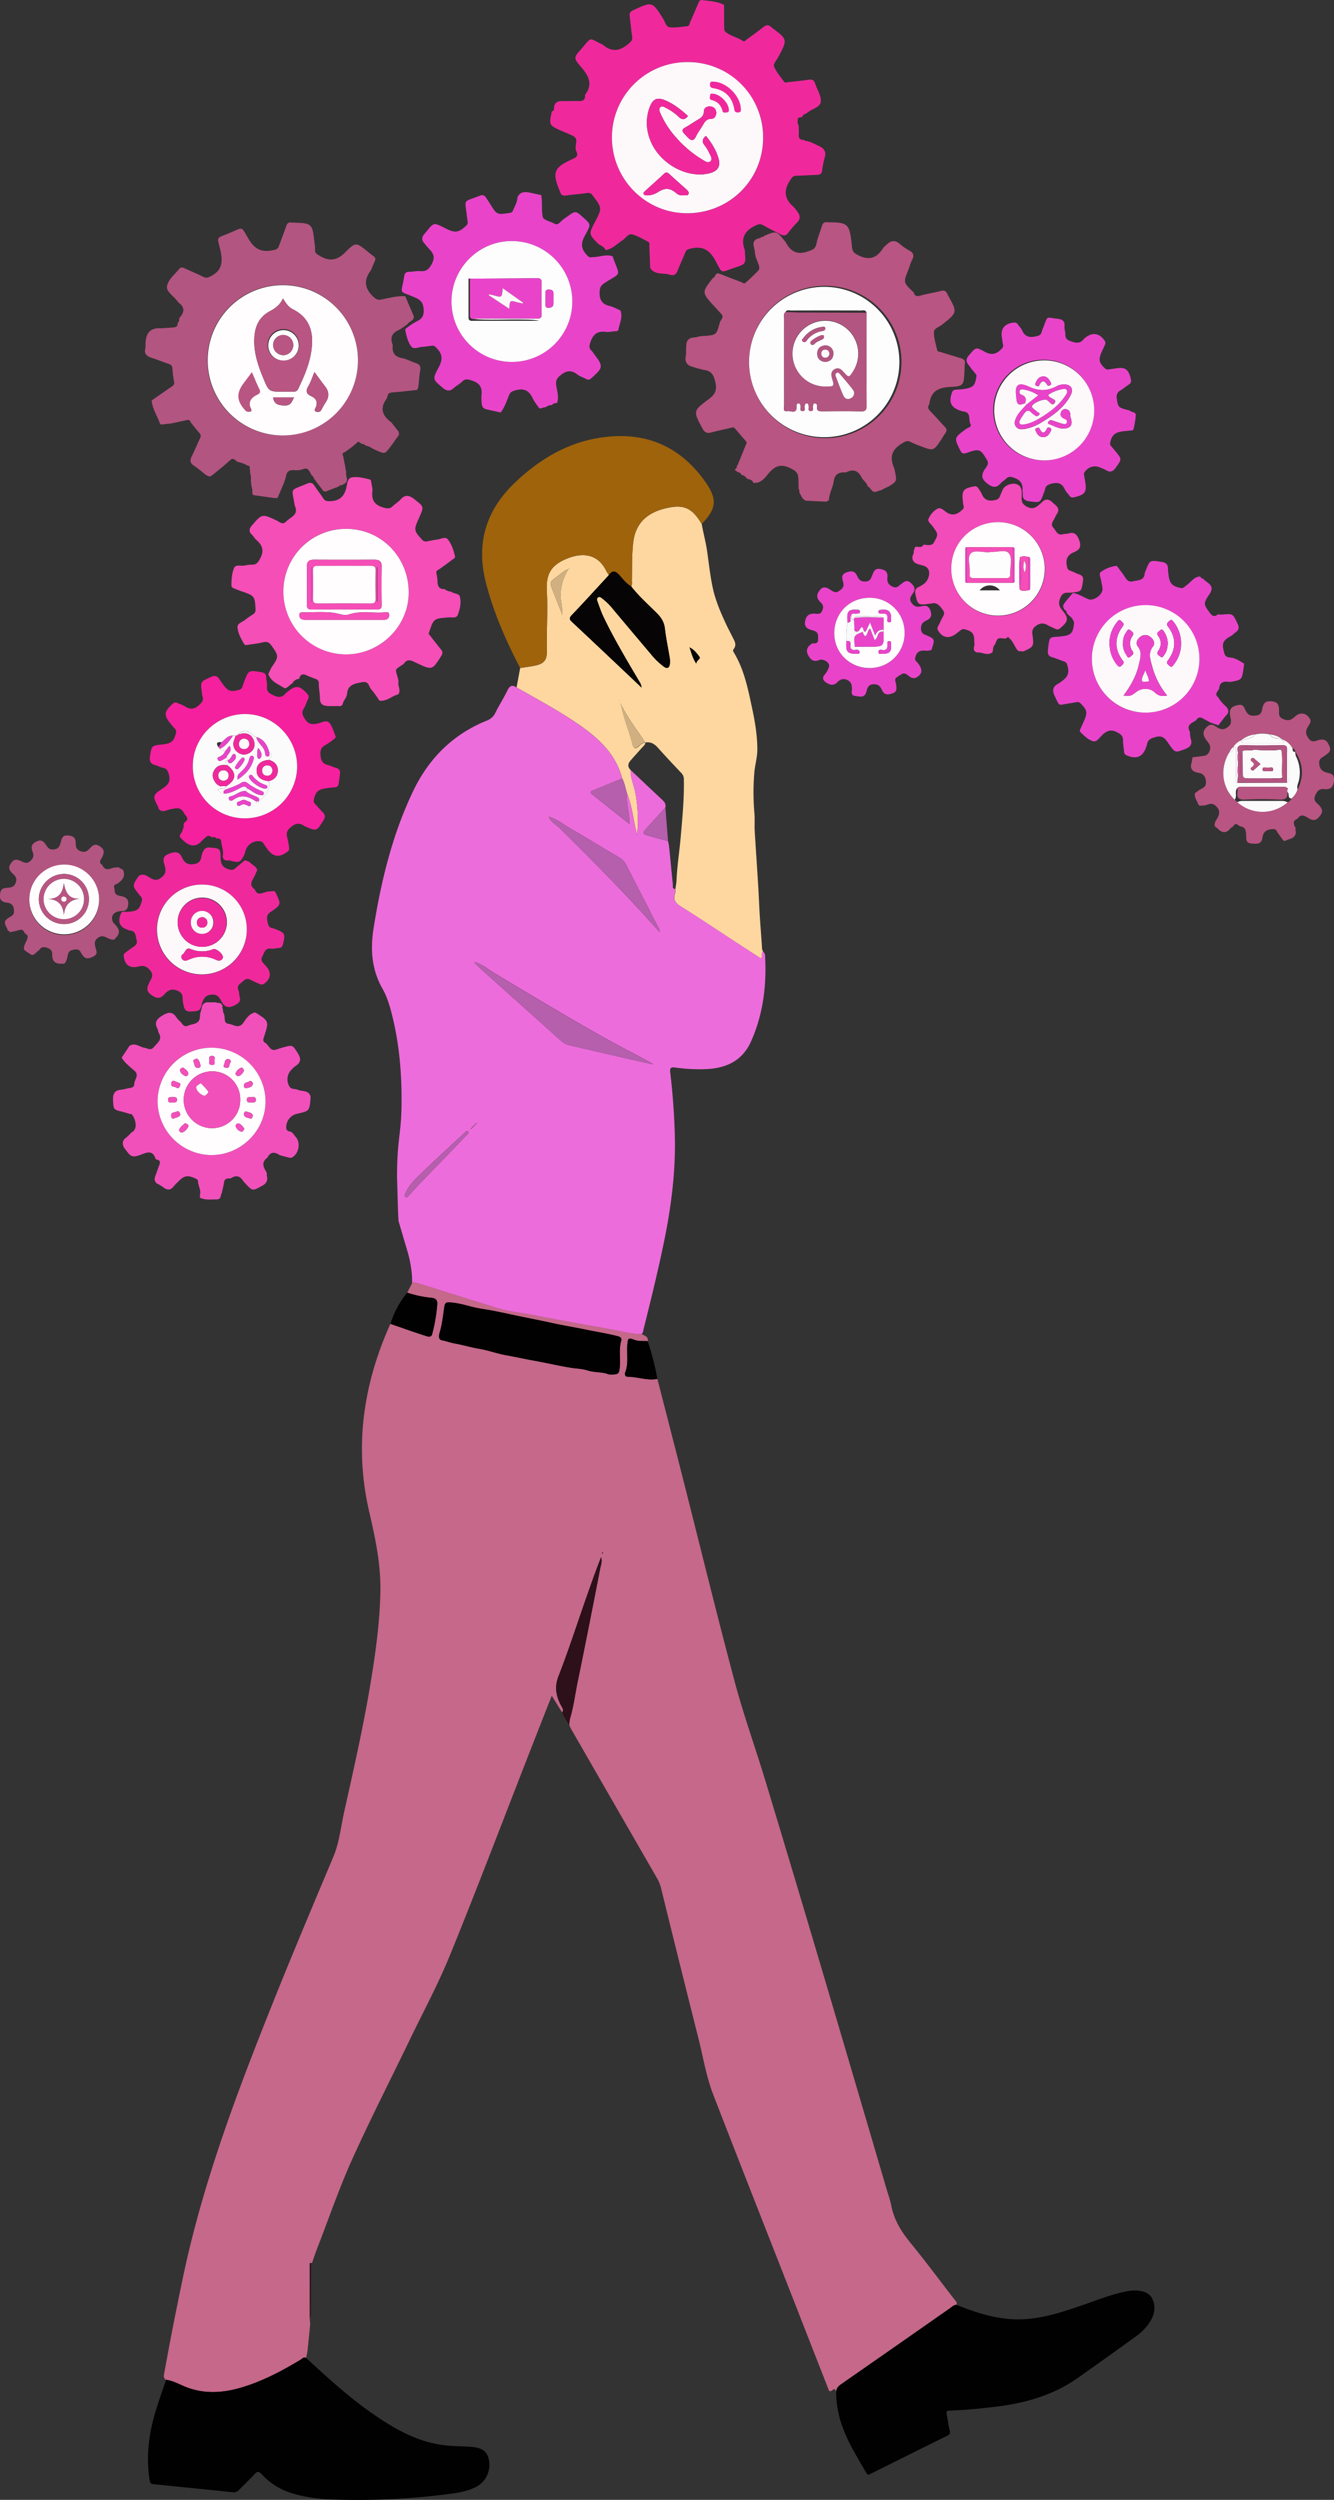 <svg id="Layer_1" data-name="Layer 1" xmlns="http://www.w3.org/2000/svg" viewBox="0 0 974.44 1825.61"><rect x="0" y="0" width="974.44" height="1825.61" fill="#333333" stroke="none"/><defs><style>.cls-1{fill:#fdd79f;}.cls-2{fill:#9f630c;}.cls-3{fill:#d0b080;}.cls-4{fill:#c56889;}.cls-5{fill:#ed6cdb;}.cls-6{fill:#010101;}.cls-7{fill:#2d1019;}.cls-8{fill:#b55fad;}.cls-9{fill:#e1d46e;}.cls-10{fill:#060404;}.cls-11{fill:#a4e5a8;}.cls-12{fill:#ef299c;}.cls-13{fill:#fdf9fb;}.cls-14{fill:#e944c9;}.cls-15{fill:#fffdfe;}.cls-16{fill:#f9f9f9;}.cls-17{fill:#f54eb7;}.cls-18{fill:#f150bb;}.cls-19{fill:#f24bba;}.cls-20{fill:#fefdfe;}.cls-21{fill:#f5209e;}.cls-22{fill:#fbfbfb;}.cls-23{fill:#b95582;}.cls-24{fill:#b35581;}</style></defs><path class="cls-1" d="M460.65,562.27c-.22,5.57,2.19,10.62,3.29,15.93a108.22,108.22,0,0,1,1.45,31.52c-2.67-9.9-3.38-20.22-7.2-29.8-1.28-3.79-1.72-7.85-3.7-11.42-4.64-17.65-16.92-29.12-31.28-39.08-14.68-10.18-30.41-18.55-45.88-27.38q1.32-7.1,2.63-14.19c3.89-.63,7.82-1.05,11.65-1.93,5.74-1.31,7.94-4.08,7.83-9.86-.29-14.89.8-29.76,0-44.66-.69-12.66,3.5-19,15.26-23.65,11-4.32,22-3.36,28.21,9.29a33.12,33.12,0,0,0,1.85,3c-9,9.75-17.94,19.59-27.1,29.21-2.09,2.19-1.72,3.21.25,5.05,14.21,13.26,28.31,26.62,42.45,40q4.14,3.93,8.3,7.9a9.06,9.06,0,0,0-1.5-4.2C458,482.43,448.69,467,440.87,450.65c-1.75-3.66-3.05-7.55-4.45-11.37-.34-.92-.57-2.14.32-2.89,1.19-1,2.22,0,3.11.68a44.78,44.78,0,0,1,8.1,8q13.82,16.44,27.66,32.85a53.5,53.5,0,0,0,9.09,8.83c2.86,2.1,4.31.94,4.66-2.15a16.68,16.68,0,0,0-.19-4.35c-1.15-7.05-2.67-14.06-3.48-21.14-.53-4.67-2.62-8-5.84-11.22-6.37-6.4-13.19-12.39-18.76-19.56.87-1.49.46-3.13.49-4.7.17-9-.07-18.05.93-27.06C464,382.71,472,374.37,487.16,371c12.47-2.76,18.5,0,25.44,11.74,1.11,6.42,2.86,12.67,3.82,19.16,1.39,9.46,2.34,19,4.45,28.4,2,8.78,5.5,16.81,9.19,24.85,1.53,3.32,3.28,6.53,4.89,9.81,1.45,3,3.63,5.87.81,9.27-.61.74-.09,1.65.38,2.44,7.36,12.2,10.14,26,13.06,39.61,2.19,10.19,4,20.52,4,31.11,0,5.92-1.83,11.46-2.22,17.3a175,175,0,0,0,.06,28.78c.43,4.49,0,9.06.26,13.58,1.06,18.15,2.49,36.28,3.3,54.44.43,9.6,1.26,19.17,1.9,28.75.11,1.6,0,3.22.88,4.65-1.69,1.32,0,3.41-1.4,5.21q-10-6.48-20-13c-12.82-8.36-25.51-16.91-38.51-25-4.11-2.54-6-5.1-4.31-9.79a10.8,10.8,0,0,0,.18-3c.29-2.16.74-4.31.83-6.48.45-10.32,2.07-20.52,3-30.8,1.24-14.22,2.63-28.4,2.37-42.69a6.52,6.52,0,0,0-1.76-4.73c-5.82-6.13-11.63-12.28-17.25-18.6-2.53-2.84-5.3-4.42-9.14-3.76-6-9-12.57-17.56-17.51-27.21l-.36-1.12a1.73,1.73,0,0,0-.31.22c.2.32.41.63.62.94,1.72,9.75,5.78,18.83,8.16,28.38.88,3.57,2.33,3.79,4.94,1.33a7.78,7.78,0,0,1,4.47-2.54c0,1.67-1.28,2.5-2.23,3.56-2.69,3-5.44,6-8.06,9C459,557.08,457.81,559.62,460.65,562.27ZM416.05,414.9l.38-.39-.43.35-.9.83c-3.34,1-5.65,3.56-8.34,5.5-5.37,3.87-5.33,4-2.94,10.18,2.31,6,4.7,11.92,7,17.88a64.92,64.92,0,0,0-1-10.5c-1.05-8.28,1-15.87,5.31-22.94Zm87.68,57.92.08-.11h-.17c1.38,3.63,2.08,7.56,5,12,.09-2.91,3.73-3.22,2.09-5.33-1.93-2.53-4-5.21-7.05-6.56Zm-51.24,38.3-.06.64c.08-.1.21-.2.22-.3s-.15-.22-.21-.34Zm-40.44-59.71L412,452c.08-.09.21-.19.22-.29S412.1,451.53,412.05,451.41Z"/><path class="cls-2" d="M512.59,382.62c-6.94-11.72-13-14.5-25.44-11.74-15.21,3.37-23.12,11.71-24.65,25.57-1,9-.76,18-.93,27.06,0,1.57.38,3.21-.49,4.7-3.47-1.94-5.9-5.08-8.43-8-2.84-3.23-5.12-4.2-7.9-.25a33.12,33.12,0,0,1-1.85-3c-6.18-12.65-17.21-13.61-28.21-9.29-11.76,4.62-15.95,11-15.26,23.65.81,14.9-.28,29.77,0,44.66.11,5.78-2.09,8.55-7.83,9.86-3.83.88-7.76,1.3-11.65,1.93C369.6,468,360.66,447.6,355,425.77c-7.43-28.77-.12-53.08,21.19-73.35,17.49-16.64,37.55-28.87,61.75-32.7,32.27-5.11,58.41,5.34,77.37,32.31C524.14,364.64,523.38,371.46,512.59,382.62Z"/><path class="cls-3" d="M453.76,514.91c4.94,9.65,11.5,18.26,17.51,27.21h0a7.78,7.78,0,0,0-4.47,2.54c-2.61,2.46-4.06,2.24-4.94-1.33-2.38-9.55-6.44-18.63-8.16-28.38Z"/><path class="cls-3" d="M415.17,415.81c-4.28,7.07-6.37,14.66-5.32,22.94a64.92,64.92,0,0,1,1,10.5c-2.35-6-4.74-11.9-7-17.88-2.39-6.19-2.43-6.31,2.94-10.18,2.69-1.94,5-4.52,8.34-5.5Z"/><path class="cls-4" d="M410.62,1250.6l-7.57-12.21c-6,15.17-11.79,29.95-17.57,44.74-18.85,48.24-37.21,96.68-56.75,144.63-8.68,21.31-19.68,41.67-29.68,62.44-14,29-28.73,57.77-42,87.17-9.49,21.13-17,43.13-25.42,64.75-1.31,3.39-2.43,6.85-3.64,10.28a3.24,3.24,0,0,1-.73.28c-.25,0-.59-.16-.73,0a1,1,0,0,0-.24.74v40c.1,1.24.2,2.48.31,3.73-.64,6.46-1.25,12.93-1.95,19.39-.2,1.82-.7,3.61-1.06,5.42-1.87-.87-3,.67-4.24,1.44-12.51,7.55-25.36,14.38-39.27,19-15.8,5.27-31.54,6.79-47.29-.47-3.64-1.69-7.4-3.4-11.49-4-2.36-1.4-1.53-3.58-1.19-5.5,4.09-23,8.64-45.9,13.43-68.77,14.07-67.3,38-131.39,63.36-195,15-37.69,30.78-75.1,46.53-112.49,4.39-10.4,5.51-21.76,7.93-32.72,6.92-31.21,14.05-62.39,19.27-94,3.69-22.36,6.87-44.77,7.23-67.5.32-19.79-3.75-38.93-8.18-58-11-47.56-4.36-93.08,15.48-137.14,8.17,2.82,16.3,5.73,24.51,8.37,2,.63,5.11,2.25,6-.9a118.73,118.73,0,0,0,3.72-21.92c.25-3.24-1.65-4.38-4.41-4.6A79.71,79.71,0,0,1,297.43,944l3.61-6.9c1.54-1.26,3.17-.37,4.59.06,8.43,2.54,16.8,5.26,25.19,7.89,10.33,3.24,20.67,6.42,31,9.71,9,2.88,18.45,3.71,27.69,5.51q23.67,4.59,47.42,8.72c3.83.66,7.69,1.46,11.53,2.16,6.69,1.21,13.27,3.22,20.18,3,2,1.34,5.12,1.75,4.51,5.31-3.16-.36-6.45.23-9.5-.93-4.59-1.76-5-1.43-5.38,3.5-.53,6.74,1,13.63-1.57,20.24-.54,1.38-.07,3.15,1.95,3.15,7.22,0,14.22,3,21.53,1.55,6.1,23.75,12.25,47.48,18.29,71.25,12.69,49.93,24.9,100,38.16,149.77,6.46,24.23,15,47.9,22.28,71.91,30.16,99.42,59.41,199.12,88.71,298.79,1.15,3.92,2.6,7.79,3.37,11.78,2,10.64,7.42,19.33,14.21,27.62,10.92,13.35,21.21,27.22,31.75,40.88.94,1.22,2.41,2.26,1.77,4.17-1.93,0-3.17,1.37-4.58,2.35q-39.9,27.87-79.82,55.7c-2.24,1.55-3.49,3.24-3.52,5.89-1.11-5.44-3.19.7-5.24-1.22-7.78-19.84-15.91-40.59-24-61.35C561.34,1632.92,541,1581.38,521,1529.68c-5.15-13.33-7.4-27.59-10.9-41.44q-13.82-54.73-27.27-109.56a27.56,27.56,0,0,0-3-7.25q-31.39-54.43-62.71-108.88a25.3,25.3,0,0,1-1.22-2.77,21.05,21.05,0,0,1,.39-4.34c2.72-9.09,3.87-18.5,5.78-27.75,5.63-27.33,11-54.71,16.34-82.1.52-2.7,1.63-5.55.66-8.43-4.19,10.65-7.92,21.34-11.66,32-6.37,18.32-12.37,36.78-19.37,54.84-3.19,8.15-1.8,14.88,2,21.86C410.84,1247.39,412,1248.8,410.62,1250.6Zm34.07-246.85c7.35.26,7.71-.29,8.09-6.56.36-6.06-.79-12.21,1-18.22.51-1.68-.77-2.69-2.26-3.08-8-2.1-16.2-3.33-24.28-5-7.4-1.56-15-2.74-22.36-4.37-9.9-2.18-19.88-4.06-29.78-6.18-7.1-1.53-14.27-3.11-21.5-4.25a92,92,0,0,1-9.32-1.86c-5.26-1.41-10.5-2.82-16-3.13-2.6-.15-3.36.71-3.75,3.34-.87,5.78-1.43,11.61-3,17.31-.6,2.21-2.24,6.38,1.38,7.08,3.23.62,6.32,1.8,9.58,2.38,5.9,1,11.65,2.82,17.61,3.82,6.56,1.1,12.9,3.47,19.44,4.65,6.9,1.25,13.73,2.82,20.63,4,8.85,1.57,17.62,3.66,26.52,5.14,4.11.68,8.45.69,12.31,1.94C434.59,1002.56,440.49,1001.71,444.69,1003.75Zm-4.23,130.56-.3-.74c-.1.1-.29.18-.29.28a4.25,4.25,0,0,0,.07.8Z"/><path class="cls-5" d="M468.62,974.21c-6.91.2-13.49-1.81-20.18-3-3.84-.7-7.7-1.5-11.53-2.16q-23.76-4.11-47.42-8.72c-9.24-1.8-18.66-2.63-27.69-5.51-10.31-3.29-20.65-6.47-31-9.71-8.39-2.63-16.76-5.35-25.19-7.89-1.42-.43-3.05-1.32-4.59-.06.37-11.48-3.38-23.3-3.38-23.3l-6.53-22.16-.37-7.27-.72-24.7c0-27.24,2.88-31,3.24-50.46.44-23.48-1.34-46.71-7.26-69.52-1.58-6.11-3.44-12.18-6.55-17.63-8-13.94-9-28.82-6.57-44.19,5.51-34.59,13.7-68.43,28.92-100.23,11.45-23.92,29.05-41.46,53.82-51.47a11,11,0,0,0,6.21-5.67c2.72-5.49,6.09-10.67,8.75-16.19,1.65-3.41,3.41-4.63,6.73-2.31,15.47,8.83,31.2,17.2,45.88,27.38,14.36,10,26.64,21.43,31.28,39.08-7.14,2.92-14.27,5.87-21.44,8.73-1.69.67-2.26,1.42-.67,2.69,8.95,7.15,17.92,14.26,27.47,21.87.25-7.87-2.61-14.75-1.66-21.87,3.82,9.58,4.53,19.9,7.2,29.8a108.22,108.22,0,0,0-1.45-31.52c-1.1-5.31-3.51-10.36-3.29-15.93,7.68,7.26,15.33,14.56,23.07,21.76,1.72,1.6,2.88,3.21,2.34,5.64L472.23,604.9c-3.1,3.38-2.92,4.2,1.41,5.42,4.76,1.33,9.55,2.58,14.33,3.86.25,1.28.61,2.56.74,3.86,1,9.29,1.81,18.58,2.78,27.86.13,1.24-.65,3.17,1.74,3.3a10.8,10.8,0,0,1-.18,3c-1.67,4.69.2,7.25,4.31,9.79,13,8.06,25.69,16.61,38.51,25q10,6.53,20,13c1.38-1.8-.29-3.89,1.4-5.21a4.44,4.44,0,0,1,1.6,3.48c1.17,21.43-1.41,42.27-10.16,62.07-6.59,14.89-19,20.12-34.31,20.47a125,125,0,0,1-21-1.17c-3.82-.55-4.17.66-3.79,3.81q2.67,22.42,3.31,45c.74,25.82-2.39,51.29-7.51,76.57-4.47,22-9.86,43.87-15.31,65.68C469.85,971.91,469.83,973.34,468.62,974.21ZM349.23,819.51l.3-.15v-.23l-.35.38-.89.86a1.6,1.6,0,0,0-1.79,1.38,1.22,1.22,0,0,0,0,.33,1.64,1.64,0,0,0-1.81,1.47,1.48,1.48,0,0,0,0,.21l-1.11.54a1.92,1.92,0,0,0,.26.32c.35-.2.69-.42,1-.64l1.73-1.8c.58-.6,1.16-1.19,1.73-1.79Zm50.89-223.77.86.88c1.42,3.83,5.13,5.49,7.79,8.13,25,24.71,49.8,49.67,73.08,76.06l.36.19-.39-.16c.25-1.56-.54-2.84-1.2-4.13l-23.16-45.12a12.86,12.86,0,0,0-5-5.36c-11.95-7-23.77-14.26-35.75-21.21-5.13-3-9.82-6.78-15.62-8.53l-.9-.84-.47-.35ZM346.74,702.61l-.56-.28.3.54c1.32,1.36,2.55,2.82,4,4.08l58.67,52.55a14.3,14.3,0,0,0,6.33,3.72q24.27,5.64,48.53,11.23c4.48,1,9,1.94,13.5,2.9-10-5.85-20.21-10.8-30.16-16.28-28.64-15.78-56.6-32.71-84.65-49.5C357.45,708.45,352.79,704.26,346.74,702.61Zm-4.89,123.46c-1.23-.29-1.87.6-2.58,1.26-10.8,10-21.69,20-32.33,30.23-4.09,3.92-8.11,8-10.58,13.3-.49,1.06-1.2,2.44-.17,3.25,1.3,1,2-.61,2.74-1.35,3-3.15,5.91-6.46,8.94-9.62,10.75-11.15,21.56-22.26,32.31-33.42C341.1,828.77,342.68,828,341.85,826.07ZM480.2,777.62l-.35.09c0,.09,0,.27.09.27a1.05,1.05,0,0,0,.34-.08Z"/><path class="cls-6" d="M121.31,1737.91c4.09.57,7.85,2.28,11.49,4,15.75,7.26,31.49,5.74,47.29.47,13.91-4.64,26.76-11.47,39.27-19,1.28-.77,2.37-2.31,4.24-1.44,16.31,15.09,32.74,30.06,51.21,42.55,14.57,9.86,29.86,18.34,47.61,20.92,6.49,1,13.11,1,19.68,1.33,9.36.39,13.47,2.82,14.92,9.15a18.21,18.21,0,0,1-9,20.12c-5.37,2.83-11.24,4.08-17.15,4.9a508.46,508.46,0,0,1-89.26,4.38,108.93,108.93,0,0,1-27.56-4.29,49.28,49.28,0,0,1-22.8-14c-2.47-2.73-3.53-2.07-5.55.12-3.57,3.87-7.48,7.42-11.1,11.24a5,5,0,0,1-4.64,1.69q-28.77-3-57.56-5.85c-2.11-.2-2.79-.77-3.13-3-2.77-17.86-.42-35.2,5-52.25C116.46,1751.92,118.94,1744.93,121.31,1737.91Z"/><path class="cls-6" d="M610.78,1747.14c0-2.65,1.28-4.34,3.52-5.89q40-27.75,79.82-55.7c1.41-1,2.65-2.34,4.58-2.35,16.19,6.52,32.7,11.65,50.47,10.42,14.23-1,27.64-5.42,41-10,11-3.78,21.78-8.23,33.29-10.38,8.25-1.54,15.7.24,18.13,5.24,3.35,6.89,1.35,13.31-3,19.2a38.79,38.79,0,0,1-8.78,8.52c-14.34,10.31-28.66,20.63-43.13,30.75-18.29,12.79-39.12,18.34-61,20.85-10.6,1.22-21.21,2.27-31.88,2.63-2.16.07-2.77.57-2.28,2.76.85,3.84,1.16,7.81,2.18,11.59.58,2.19.08,3.08-1.8,4q-27.81,13.76-55.54,27.61c-1.25.63-2.36,1.64-3.52-.38-8.14-14.09-17-27.83-20.43-44.12A71.74,71.74,0,0,1,610.78,1747.14Z"/><path class="cls-7" d="M410.62,1250.6c1.33-1.8.22-3.21-.63-4.78-3.78-7-5.17-13.71-2-21.86,7.08-18,13-36.48,19.41-54.77,3.74-10.69,7.47-21.38,11.66-32,1,2.88-.14,5.73-.66,8.43-5.32,27.39-10.71,54.77-16.34,82.1-1.91,9.25-3.06,18.66-5.78,27.75a21.05,21.05,0,0,0-.39,4.34A52.85,52.85,0,0,1,410.62,1250.6Z"/><path class="cls-6" d="M297.43,944A79.48,79.48,0,0,0,315,947.73c2.76.22,4.66,1.36,4.41,4.6a118.73,118.73,0,0,1-3.72,21.92c-.86,3.15-4,1.53-6,.9-8.21-2.64-16.34-5.55-24.51-8.37A68.34,68.34,0,0,1,297.43,944Z"/><path class="cls-6" d="M480.16,1007c-7.31,1.41-14.31-1.54-21.53-1.55-2,0-2.49-1.77-1.95-3.15,2.61-6.61,1-13.5,1.57-20.24.39-4.93.79-5.26,5.38-3.5,3.05,1.16,6.34.57,9.5.93A183.73,183.73,0,0,1,480.16,1007Z"/><path class="cls-6" d="M444.69,1003.75c-4.2-2-10.1-1.19-15.65-3-3.86-1.25-8.2-1.26-12.31-1.94-8.9-1.48-17.67-3.57-26.52-5.14-6.9-1.22-13.73-2.79-20.63-4-6.54-1.18-12.88-3.55-19.44-4.65-6-1-11.71-2.77-17.61-3.82-3.26-.58-6.35-1.76-9.58-2.38-3.62-.7-2-4.87-1.38-7.08,1.55-5.7,2.11-11.53,3-17.31.39-2.63,1.15-3.49,3.75-3.34,5.49.31,10.73,1.72,16,3.13a92,92,0,0,0,9.32,1.86c7.23,1.14,14.4,2.72,21.5,4.25,9.9,2.12,19.88,4,29.78,6.18,7.37,1.63,15,2.81,22.36,4.37,8.08,1.7,16.28,2.93,24.28,5,1.49.39,2.77,1.4,2.26,3.08-1.8,6-.65,12.16-1,18.22C452.4,1003.46,452.05,1004,444.69,1003.75Z"/><path class="cls-7" d="M227.28,1652.68c-.06,10.81-.09,21.63-.22,32.44,0,2.75.25,5.56-.76,8.23v-40a1,1,0,0,1,.24-.74C226.69,1652.52,227.05,1652.66,227.28,1652.68Z"/><path class="cls-7" d="M440.46,1134.31l-.52.34a4.25,4.25,0,0,1-.07-.8c0-.1.19-.18.29-.28Z"/><path class="cls-8" d="M346.74,702.61c6.05,1.65,10.71,5.84,15.92,9,28,16.79,56,33.72,84.65,49.5,9.95,5.48,20.17,10.43,30.16,16.28-4.5-1-9-1.86-13.5-2.9q-24.27-5.57-48.53-11.23a14.3,14.3,0,0,1-6.33-3.72Q379.8,733.19,350.44,707c-1.41-1.26-2.64-2.72-4-4.08Z"/><path class="cls-8" d="M481.85,680.81c-23.28-26.39-48.05-51.35-73.08-76.06-2.66-2.64-6.37-4.3-7.79-8.13l.13-.13c5.8,1.75,10.49,5.56,15.62,8.53,12,7,23.8,14.2,35.75,21.21a12.86,12.86,0,0,1,5,5.36q11.64,22.53,23.16,45.12c.66,1.29,1.45,2.57,1.2,4.13Z"/><path class="cls-8" d="M454.49,568.5c2,3.57,2.42,7.63,3.7,11.42-.95,7.12,1.91,14,1.66,21.87-9.55-7.61-18.52-14.72-27.47-21.87-1.59-1.27-1-2,.67-2.69C440.22,574.37,447.35,571.42,454.49,568.5Z"/><path class="cls-8" d="M341.85,826.07c.83,1.91-.75,2.7-1.67,3.65-10.75,11.16-21.56,22.27-32.31,33.42-3,3.16-5.91,6.47-8.94,9.62-.71.74-1.44,2.38-2.74,1.35-1-.81-.32-2.19.17-3.25,2.47-5.27,6.49-9.38,10.58-13.3,10.64-10.22,21.53-20.18,32.33-30.23C340,826.67,340.62,825.78,341.85,826.07Z"/><path class="cls-8" d="M486.05,589.67q1,12.24,1.93,24.49c-4.78-1.28-9.57-2.53-14.33-3.86-4.33-1.22-4.51-2-1.41-5.42Q479.17,597.29,486.05,589.67Z"/><path class="cls-8" d="M346.54,822.08a1.6,1.6,0,0,1,1.47-1.72,1.82,1.82,0,0,1,.33,0h0c-.57.6-1.15,1.19-1.73,1.79Z"/><path class="cls-8" d="M344.72,823.76a1.65,1.65,0,0,1,1.61-1.69h.21l.09.1L344.9,824Z"/><path class="cls-9" d="M480.2,777.62l.08.28a1.05,1.05,0,0,1-.34.08l-.09-.27Z"/><path class="cls-8" d="M344.9,824l-1,.64a1.92,1.92,0,0,1-.26-.32l1.11-.54Z"/><path class="cls-9" d="M400.12,595.74l-.38-.44.47.35Z"/><path class="cls-9" d="M400.21,595.65l.9.84-.13.13-.86-.88Z"/><path class="cls-9" d="M481.82,680.84l.39.16-.36-.19Z"/><path class="cls-9" d="M346.48,702.87l-.3-.54.56.28Z"/><path class="cls-8" d="M349.23,819.51l.35-.38v.23l-.3.15Z"/><path class="cls-8" d="M348.34,820.37l.89-.86h0l-.87.88Z"/><path class="cls-10" d="M444.75,420c2.78-3.95,5.06-3,7.9.25,2.53,2.88,5,6,8.43,8,5.57,7.17,12.39,13.16,18.76,19.56,3.22,3.25,5.31,6.55,5.84,11.22.81,7.08,2.33,14.09,3.48,21.14a16.68,16.68,0,0,1,.19,4.35c-.35,3.09-1.8,4.25-4.66,2.15a53.5,53.5,0,0,1-9.09-8.83Q461.74,461.45,447.94,445a44.78,44.78,0,0,0-8.1-8c-.89-.64-1.92-1.68-3.11-.68-.89.75-.66,2-.32,2.89,1.4,3.82,2.7,7.71,4.45,11.37,7.82,16.3,17.14,31.78,26.29,47.35a9.06,9.06,0,0,1,1.5,4.2q-4.17-4-8.3-7.9c-14.14-13.34-28.24-26.7-42.45-40-2-1.84-2.34-2.86-.25-5.05C426.81,439.59,435.74,429.75,444.75,420Z"/><path class="cls-10" d="M503.67,472.8c3.09,1.37,5.13,4.05,7.05,6.52,1.64,2.11-2,2.42-2.09,5.33-3-4.41-3.66-8.34-5-12Z"/><path class="cls-11" d="M453.71,515c-.21-.31-.42-.62-.62-.94a1.73,1.73,0,0,1,.31-.22l.36,1.12Z"/><path class="cls-11" d="M452.44,511.12c.06.12.17.23.16.34s-.14.2-.22.3Z"/><path class="cls-11" d="M412.05,451.41c.06.12.17.23.16.34s-.14.2-.22.29Z"/><path class="cls-11" d="M416,414.86l.43-.35-.38.39Z"/><path class="cls-10" d="M503.59,472.68h.17l-.08.1Z"/><path class="cls-11" d="M415.05,415.69l.9-.83H416l-.84.91Z"/><circle class="cls-12" cx="530.59" cy="70.3" r="19.66" transform="translate(372.88 581.76) rotate(-80.41)"/><path class="cls-12" d="M436.83,177.87c-6.83-6.93-6.83-6.93-2.29-15.64,5.38-10.34,5.35-10.32-1.79-19.73a3.66,3.66,0,0,0-4-1.51c-5.11.7-10.26,1.07-15.36,1.78-2.27.32-3.61-.27-4.15-2.53a11.37,11.37,0,0,0-.58-1.28c-5.42-13.27-4-16.62,9.43-22.76,2.38-1.08,4.75-2,2.86-5.81-.93-1.84-.26-4.59,0-6.9.28-2.5-1.13-3.67-3-4.54-3.06-1.4-6.17-2.71-9.25-4-7.65-3.75-7.65-3.75-5.65-13.61a1.74,1.74,0,0,0,1.64-1.83v-.08c-.08-4.62,2.63-5.77,6.66-5.63,3.75.14,7.5-.13,11.24,0,3.35.17,5.1-1,4.76-4.51,6-7.9,2.62-14-3-20.5s-5.22-6.8.46-13.26c7.93-9,4.81-7.9,15-3.15a1.82,1.82,0,0,1,.43.19c7.08,6.21,13.44,4.44,19.77-1.42,1.48-1.37,2-2.29,1.77-4.24C461.05,22,460.65,17,460,12.08c-.31-2.31.21-3.54,2.55-4.62,13.93-6.46,13.93-6.48,22,6.47,1.35,2.18,2,5.76,4.7,6,4.29.39,8.71-.35,13-.85,1.45-.16,1.41-1.93,1.89-3,2.05-4.56,4-9.15,6-13.74.51-1.17,1.05-2.52,2.57-2.31,5.48.76,11.11.92,16.2,3.53,0,6.08,0,12.17.13,18.25,0,.53.63,1,1,1.56,3.7,3,8.5,3.83,12.4,6.43,1.51,1,2.3-.46,3.2-1.11,4.07-2.92,8.13-5.86,12.06-9,2.1-1.67,3.85-1.71,5.69.2a2.57,2.57,0,0,0,.37.28c11.59,8.63,11.58,8.62,4.84,21.32-1.24,2.32-3.89,5.32-3.24,6.94,1.66,4.11,4.76,7.64,7.41,11.32.76,1,2,.33,3.1.21,5-.56,10-1,14.93-1.76,2.49-.39,3.83.32,4.59,2.67,1.47,4.57,4.71,9.34,4.13,13.61s-7.28,5.07-10.47,8.45a3.63,3.63,0,0,0-3.09,2.5v.12c-1.21.21-2.68-.16-3.3,1.42v1.91c0,.63-.25,1.48.48,2l.33,1.7c0,1.86.15,3.73,0,5.56-.26,2.77.91,4,3.62,4.08v-.1l1.1.72c3.43.34,6.34,2.08,9.38,3.45,3.8,1.71,6.35,4,4.86,8.77a65.36,65.36,0,0,0-1.91,9.61c-.32,2.09-1.37,2.91-3.4,3-5.14.19-10.27.58-15.41.67-2.16,0-3,1-4.18,2.72-5.2,7.46-4.9,14,2.14,20a24.13,24.13,0,0,1,2.88,3.64c2.22,2.88,2.14,5.44-.6,8.11a70.15,70.15,0,0,0-6.41,7.47c-1.56,2-3.19,2-5.26.93-4.27-2.28-8.67-4.34-12.87-6.76-2.24-1.29-3.63-.63-5.83.42-7.8,3.74-10.55,9.24-7.62,17.46a7.76,7.76,0,0,1,.16,1.86c.72,8.44.79,8.64-7.41,11.28-10.62,3.43-8.65,5.14-14-4.89-4.37-8.2-9.56-11.22-18.39-9-1.87.48-3,.82-3.73,2.73-1.81,4.66-4,9.16-5.85,13.82-1.15,3-3.33,3.19-5.68,2.44-4.66-1.48-10.48.45-13.9-4.6a4.87,4.87,0,0,1-.29-2.3c-.19-4.54-.33-9.07-.55-13.61-.06-1.19.54-2.78-.78-3.46-3.89-2-7.74-4.4-11.9-5.45-2.7-.69-4.58,2.79-6.89,4.3-4,2.61-7.3,6.29-12.25,7.24h0c-1-2-2.76-3-4.59-4v.14Zm65.6-132.52a55,55,0,0,0-55.38,54.49c-.25,30.68,24.23,55.73,54.59,55.87,31.05.15,55.77-24.22,55.84-55.05a54.82,54.82,0,0,0-54.33-55.31Z"/><path class="cls-13" d="M502.43,45.35a54.82,54.82,0,0,1,55,54.64v.67c-.07,30.83-24.79,55.2-55.84,55.05-30.36-.14-54.84-25.19-54.59-55.87A55,55,0,0,1,502.43,45.35Zm.16,39.39c-5.16-4.62-10.36-8.84-16.65-11.46-5.9-2.47-9.05-1.07-11.33,4.94a32.76,32.76,0,0,0-.35,22.08c5.64,18,26.63,30.53,44,26.24,5.76-1.43,8.17-4.78,6.75-10.25-1.66-6.42-5.18-11.91-9.33-17.06-2.76,2.28-3.07,4.34-.93,7a29.8,29.8,0,0,1,3.57,6c.85,1.75,2.46,4,.62,5.57s-3.91,0-5.6-1.06a81.57,81.57,0,0,1-20.59-17.61A64.83,64.83,0,0,1,482.3,82.5c-.6-1.43-1.21-3.2.2-4.37,1.25-1,2.68,0,3.92.66a37.37,37.37,0,0,1,9.2,6.42C498.05,87.58,500.05,87.79,502.59,84.74Zm-3.71,57.91c1.44-.25,3.57.7,4.12-1.19.42-1.46-1.09-2.7-2.27-3.75q-5.79-5.11-11.48-10.32c-1.37-1.26-2.48-2.12-4.28-.41-4.52,4.29-9.23,8.38-13.83,12.59-.52.49-1.25,1.34-1.12,1.83.24.91,1.21,1.25,2.25,1.27a14.46,14.46,0,0,0,8.3-2.36c5.12-3.26,8.7-3.15,13.25.59a6.13,6.13,0,0,0,5.06,1.75Zm24.4-60.51c-.29-2.4-1.57-4.07-4-4.42-2.71-.39-5.12,1-5.15,3.53,0,3.79-2.44,5-5,6.54-2.94,1.76-5.75,3.73-8.74,5.39-2.32,1.28-2.25,2.62-.66,4.34.85.91,1.7,1.82,2.56,2.72,2.41,2.53,4.37,3.11,6.18-.78,1.31-2.8,3.3-5.28,4.88-8,1.43-2.46,2.67-4.69,6.24-4.68,2.4,0,3.58-2.12,3.69-4.64Zm17.85-2.79c-.26-9.19-10.24-19.25-19.54-19.7-1.37-.06-2.89-.46-3,1.79-.09,1.9.52,2.67,2.54,3,8.7,1.46,13.82,6.72,15.25,15.39.3,1.83,1,2.32,2.71,2.3C541.14,82.11,541.37,81,541.13,79.35Zm-8.74.69c-.12-4.9-6.33-11.21-11.45-11.62-.94-.07-2.06-.29-2.2,1s-.84,3.2,1,3.64c4.46,1.08,6.93,3.77,8.06,8.13.39,1.52,2.13.94,3.3.89s1.45-1,1.29-2.08Z"/><path class="cls-12" d="M502.59,84.74c-2.56,3.05-4.54,2.84-7,.47a37.37,37.37,0,0,0-9.2-6.42c-1.24-.63-2.67-1.69-3.92-.66-1.41,1.17-.8,2.94-.2,4.37A64.71,64.71,0,0,0,492.7,99.12a81.57,81.57,0,0,0,20.59,17.61c1.69,1,3.88,2.57,5.6,1.06s.23-3.82-.62-5.57a29.8,29.8,0,0,0-3.57-6c-2.14-2.61-1.83-4.67.93-7,4.15,5.15,7.67,10.64,9.33,17.06,1.42,5.47-1,8.82-6.75,10.25-17.35,4.29-38.34-8.29-44-26.24a32.76,32.76,0,0,1,.35-22.08c2.28-6,5.43-7.41,11.33-4.94C492.23,75.9,497.43,80.12,502.59,84.74Z"/><path class="cls-12" d="M498.88,142.65a6.13,6.13,0,0,1-5.06-1.75c-4.55-3.74-8.13-3.85-13.25-.59a14.46,14.46,0,0,1-8.3,2.36A2.13,2.13,0,0,1,470,141.4c-.13-.49.6-1.34,1.12-1.83,4.6-4.21,9.31-8.3,13.83-12.59,1.8-1.71,2.91-.85,4.28.41q5.69,5.21,11.48,10.32c1.18,1,2.69,2.29,2.27,3.75C502.45,143.35,500.32,142.4,498.88,142.65Z"/><path class="cls-12" d="M523.28,82.14c-.11,2.52-1.29,4.69-3.7,4.68-3.57,0-4.81,2.22-6.24,4.68-1.58,2.68-3.57,5.16-4.88,8-1.81,3.89-3.77,3.31-6.18.78-.86-.9-1.71-1.81-2.56-2.72-1.59-1.72-1.66-3.06.66-4.34,3-1.66,5.8-3.63,8.74-5.39,2.54-1.52,5-2.75,5-6.54,0-2.54,2.44-3.92,5.15-3.53C521.71,78.07,523,79.74,523.28,82.14Z"/><path class="cls-14" d="M600.34,429.44c3.18-1.37,5.45.91,7.75,2.24s3.48.88,5.34-.46,3.12-2.58,2.65-5.29-2.56-6.06,2.07-7.84c3.6-1.38,6.17-1.38,8,2.55,1.1,2.43,2.48,4.2,6,4.05,3.73-.16,4.15-2.65,5.14-5,1.14-2.66,1.92-4.91,6-4.11s5.26,2.57,4.91,6.23c-.29,3,.46,5,3.68,6.58s4.61-.61,6.46-1.94c2.3-1.66,4-3.46,7.08-.65,2.85,2.61,3.53,4.58,1.22,7.81-1.43,2-2.82,4.07-.52,7,2.09,2.67,4,2.79,6.8,2.17s5.18-.87,6.63,2.94.43,5.88-2.87,7.43c-2.77,1.31-4.17,3-3.89,6.49.27,3.31,2.43,3.61,4.46,4.51,5.68,2.52,5.76,2.77,3.07,10.61l-2.92.5c-3.72-.34-7.16-.63-8.65,4.21-.66,2.13-.14,3.08,1.26,4.18,4.17,5.16,4,8.23-.39,11-1.26.79-2.31.53-3.5.39-2.78-.86-4.7-5.35-8.47-2h0a2,2,0,0,0-1.72,1.1c-3.41,1.34-1.47,3.92-1.31,6,.21,2.66.92,5-2.83,6.26-3.55,1.19-5.91,1.14-7.57-2.54-1.21-2.66-2.68-4.39-6.38-4.14s-4.33,2.93-4.91,5.2c-1.3,5.05-4.58,3.74-8,3.37-3.88-.43-2.58-3.36-2.62-5.21,0-2.95-.5-5.19-3.48-6.53s-5.2-.37-7.15,1.64c-2.76,2.84-5.55,2.07-8.25.22-2.15-1.48-3.16-3.22-1-5.8a14.6,14.6,0,0,0,3.23-6.12c.49-2.52-4.26-5.74-7.21-4.51-4.12,1.73-6.22-.19-7.93-3.17-1.8-3.14-1.4-6.07,1.88-8.21.25-.15.38-.48.57-.72,2-.13,4.54.45,4.58-2.55,0-2.61.72-5.66-3.23-6.78-3.27-.93-7.19-1.83-6.19-6.86.66-4,2.89-5.77,7-5.56,1.93.1,4.18.86,5.47-2.17,1.11-2.62.83-4.24-1.1-6C595.31,436.13,596.86,432.68,600.34,429.44Zm60.44,32.66a25.28,25.28,0,0,0-25.06-25.5h-.62c-14.65,0-25.74,11.24-25.68,26,.06,14.26,11.39,25.31,25.91,25.27a25.33,25.33,0,0,0,25.45-25.21Z"/><path class="cls-15" d="M660.78,462.1a25.34,25.34,0,0,1-24.92,25.74h-.53c-14.52,0-25.85-11-25.91-25.27-.06-14.73,11-25.95,25.68-26a25.28,25.28,0,0,1,25.67,24.88C660.78,461.66,660.78,461.88,660.78,462.1Zm-42.47,6a29.48,29.48,0,0,0-.11,5.06c.56,4.09,3.72,4.26,6.89,4.18,1.1,0,3.22.44,2.81-1.24-.71-2.92-3.82-.63-5.54-1.77a3.17,3.17,0,0,0-.41-.21c-.12-1.88-.1-3.56,2.46-1.82,3.56,0,7.12-.06,10.69-.07,10.58,0,10.58,0,10.27-10.84l0-1.39.09-9c-6.48-2.21-13.16-.49-19.74-1a1.73,1.73,0,0,0-1.77,1.23v1.52c-2.2-.09-1.8-2-2.22-3.26.57-2.34,2.49-1.2,3.85-1.45,1-.18,2.51.33,2.54-1.25,0-1.88-1.64-1.44-2.8-1.5-5.81-.29-7,1.5-6.13,9.31a50,50,0,0,0-.83,13.54Zm26.86,9.3c4.67-.06,6-1.6,5.73-6.45-.06-1.15.43-2.84-1.52-2.73-1.54.1-1.19,1.6-1.18,2.6,0,2.21,0,4.07-3.11,3.89-1.17-.07-3.32-.86-3.35,1.27,0,2.75,2.38.88,3.43,1.46Zm5.75-26.35c-.08-4.58-2.23-6.27-7.06-5.7-.93.1-2-.07-2.15,1.19-.19,1.74,1.22,1.48,2.23,1.48,2.26,0,4.51-.22,4.3,3.21-.07,1.19-.73,3.35,1.46,3.18,2-.12.92-2.21,1.22-3.32Z"/><path class="cls-14" d="M645.37,461.43c.31,10.84.31,10.83-10.27,10.84-3.57,0-7.13.05-10.7.07-1-8.28-1-8.28,5.9-10.95a4.27,4.27,0,0,0,1.89,3.33c1.86-1.59,1.46-4.29,3.49-5.62,1.13,2.85,2.23,5.62,3.31,8.36C641.91,465.82,640.49,460.46,645.37,461.43Z"/><path class="cls-14" d="M645.41,451l-.09,9c-3-.4-4.82,1.13-6.06,4.17l-3.74-9.63c-1.18,2.55-2,4.24-2.74,5.92-.63,1.34-1.27,1-1.88,0-.62-1.41-.84-4.26-2.85-.85-.7,1.19-1.56,2.07-3,1.57s-.89-2.11-1-3.26c-.14-1.7-.16-3.41-.23-5.12v-1.52C631.05,450.37,638.24,450.92,645.41,451Z"/><path class="cls-16" d="M623.87,452.81c.07,1.71.09,3.42.23,5.12.09,1.15-.61,2.68,1,3.26,1.41.5,2.27-.38,3-1.57,2-3.41,2.23-.56,2.85.85l-.6.92c-6.88,2.67-6.88,2.67-5.9,10.95-2.55-1.74-2.57-.06-2.45,1.82-1.3-1.05-.75-2.52-.73-3.78.05-2.22-1.22-2.43-2.91-2.24a50,50,0,0,1,.81-13.48c3.9-.19,1-3.72,2.53-5.11C622.05,450.85,621.67,452.72,623.87,452.81Z"/><path class="cls-13" d="M630.3,461.39l.6-.92c.61,1,1.25,1.37,1.88,0,.79-1.68,1.56-3.37,2.74-5.92l3.74,9.63c1.24-3,3.08-4.57,6.06-4.17a12.82,12.82,0,0,0,0,1.39c-4.88-1-3.46,4.39-6.38,6-1.08-2.74-2.18-5.51-3.31-8.36-2,1.33-1.63,4-3.49,5.62A4.3,4.3,0,0,1,630.3,461.39Z"/><path class="cls-14" d="M618.31,468.14c1.69-.19,3,0,2.91,2.24,0,1.26-.57,2.73.73,3.78a3.17,3.17,0,0,1,.41.21c1.72,1.14,4.83-1.15,5.54,1.77.41,1.68-1.71,1.21-2.81,1.24-3.17.08-6.33-.09-6.89-4.18A29.48,29.48,0,0,1,618.31,468.14Z"/><path class="cls-14" d="M645.17,477.44c-1-.58-3.47,1.29-3.43-1.42,0-2.13,2.18-1.34,3.35-1.27,3.08.18,3.15-1.68,3.11-3.89,0-1-.36-2.5,1.18-2.6,2-.11,1.46,1.58,1.52,2.73C651.19,475.84,649.84,477.38,645.17,477.44Z"/><path class="cls-14" d="M650.92,451.09c-.3,1.11.77,3.2-1.22,3.36-2.19.17-1.53-2-1.46-3.18.21-3.43-2-3.21-4.3-3.21-1,0-2.42.26-2.23-1.48.13-1.26,1.22-1.09,2.15-1.19C648.69,444.82,650.84,446.51,650.92,451.09Z"/><path class="cls-14" d="M621.65,449.55c-1.48,1.39,1.37,4.92-2.53,5.11-.86-7.81.31-9.6,6.12-9.31,1.16.06,2.83-.38,2.8,1.5,0,1.58-1.55,1.07-2.54,1.25C624.14,448.35,622.22,447.21,621.65,449.55Z"/><path class="cls-16" d="M645.41,451c-7.17-.1-14.35-.65-21.51.27a1.73,1.73,0,0,1,1.77-1.23C632.25,450.53,638.93,448.81,645.41,451Z"/><path class="cls-14" d="M891.69,448.7a3.45,3.45,0,0,0,.91.13c8.3-.81,7.89-.62,11.45,6.75,2.48,5.13-2,5.88-3.91,8.36-7.21,3.74-8,5.9-5.65,13.58.8,2.54,3.33,2.58,4.82,2.77,3.76.48,6.46,2.64,9.48,4.36-.15,1.24-.27,2.47-.45,3.7-1.22,8.07-1.22,8.07-9,9.56l-1.91.08c-3.76-.75-6.38.49-6.85,4.49-.26,2.24-4.14,4.11-.76,6.72h0a25.84,25.84,0,0,0,5.63,6.61v0l.92,1.09h-.09a3.77,3.77,0,0,1-.36,5.29c-2.16,2.38-4,5-6,7.53H890L885.19,528a.92.92,0,0,0-.74-.21c-2-1.08-4-2.14-6-3.25s-3.52-.57-4.61,1.37h0c-3,2.09-7.66,3.27-4.61,8.6a19.55,19.55,0,0,0,.47,4.64c1.47,4.32-.08,6.45-4.3,8-6.94,2.51-6.88,2.79-11.36-3.51-2.42-3.41-4.2-7-9.85-5.41-3.4.93-5.71,1.77-6.35,5.37a17.51,17.51,0,0,1-.71,2.23c-2.39,7-7.17,8.88-14.16,5.79a3,3,0,0,1-1.9-2.87c-.24-2.64-.75-5.28-.73-7.92,0-3-1.1-4.32-3.92-5.86-5-2.76-8.23-1.26-11.76,2.3-1.77,1.78-3.77,4.87-6.4,4-3.49-1.12-6.31-3.94-9-6.55-.87-.84-.37-1.72,0-2.57.83-1.85,1.69-3.69,2.52-5.55,2.76-6.19,2.33-8.22-2.44-12.89a3,3,0,0,0-2.92-.94c-2,.34-4,.69-6,1-7.78,1.2-6.17,2.36-9.89-5.25-2.12-4.35-1.65-7.26,2.78-9.38a18.35,18.35,0,0,0,2.28-1.65c4.86-3.44,5.78-6.68,3.78-12.43-.5-1.45-1.53-1.79-2.72-2.21-2.65-.93-5.25-2.05-7.94-2.84-3-.87-3.57-2.48-3.22-5.55,1.23-10.72,1-8.75,9.81-9.73,7.24-.8,8.55-2.21,9.31-10.12-.76-1.92-1.65-3.75-3.52-4.87h0l-1-1.05.07.07-.94-1h.08a3.37,3.37,0,0,0-2-2.73h0c-.1-1.06-1.13-2-.56-3.14l.63-1.12.77-1.08.82-1.05,4.75-5.64c4.09.66,7.51,3,11.23,4.56,3.9,1.66,10.86-3.46,10.4-7.71-.21-2-.71-4-1-6s-2-4.85-.12-6.2A24.52,24.52,0,0,1,815,413.28c1.07-.15,1.52.93,2.07,1.68,1.4,1.89,2.85,3.73,4.16,5.67,1.58,2.33,2.73,4.83,6.51,3.88s8.08-.39,8.45-5.93a6.87,6.87,0,0,1,.69-1.74c3-8,3-7.83,11.71-6.47,3.35.53,4.61,2,4.59,5.15a34.66,34.66,0,0,0,.37,4.2c.73,6.36,2.67,8.37,8.81,9.69,2.18.47,3-1.11,4.4-2.05,3.22-2.23,5.37-6.16,9.91-6.35a2.79,2.79,0,0,0,2,1.57.33.33,0,0,0,.38.27l.06,0c2.46,2.95,8.13,4.31,5,10h.08c-5.43,7.9-5.29,8.23-.21,15,2.08,2.77,3.8,2.47,6,.58v-.07C890.43,449.05,891.05,448.87,891.69,448.7Zm-55,71.72a39.17,39.17,0,1,0-39-39.34v.13a39.08,39.08,0,0,0,38.95,39.21h.05Z"/><path class="cls-13" d="M836.68,520.42a39.26,39.26,0,1,1,.35,0Zm15.87-12.54a55.64,55.64,0,0,1-10.88-21.07c-1.24-4.86-3.36-9.72.54-14.71,1.82-2.33.44-5.23-1.94-7a5.72,5.72,0,0,0-7.38,0c-2.4,1.87-3.51,4.8-1.75,7,3.39,4.32,1.82,8.47.86,12.84-1.85,8.49-6,15.87-11.33,23,5.38.36,5.38.36,9.31-2.65s9.83-3.15,13.43.26c2.64,2.55,5.19,3.26,9.14,2.33Zm10.19-38.28a24.71,24.71,0,0,0-5.27-15.17c-.79-1-1.63-2.65-3.27-1-1.12,1.16-2.65,2-1,4.16,6.09,8.1,6,16.47,0,24.55-1.71,2.32,0,3,1.06,4.11,1.66,1.69,2.49-.11,3.23-1.07a24,24,0,0,0,5.25-15.58Zm-52.34-.4c.1,6.17,1.64,11.6,5.5,16.24,1,1.15,1.83,2.28,3.32.71,1-1.08,2.38-1.85.91-3.82-6.2-8.24-6.09-16.67,0-24.94,1.46-2-.07-2.64-1-3.75-1.59-1.85-2.37-.31-3.22.73a24.43,24.43,0,0,0-5.51,14.83Zm42.65,1a16.19,16.19,0,0,0-2.53-8.52c-.78-1.1-1.46-2.88-3.13-1.3-1,1-3.14,1.64-1.39,4.05a9,9,0,0,1,0,10.95c-1.62,2.37.36,3.08,1.48,4.05,1.76,1.53,2.39-.4,3.15-1.41,1.75-2.38,2.16-5.17,2.42-7.86Zm-32.75-.57a13,13,0,0,0,2.38,8.49c.6.88,1.11,3.2,3,1.46,1.09-1,3.14-1.82,1.58-4.13a9.41,9.41,0,0,1,0-11c1.47-2.31-.38-3.18-1.52-4.15-1.73-1.49-2.42.42-3.1,1.46a12.33,12.33,0,0,0-2.29,7.83Z"/><path class="cls-14" d="M852.55,507.88c-4,.93-6.54.22-9.14-2.25-3.6-3.41-9.55-3.22-13.43-.26s-3.93,3-9.31,2.65c5.28-7.1,9.48-14.48,11.33-23,1-4.37,2.53-8.52-.86-12.84-1.76-2.24-.65-5.17,1.75-7a5.72,5.72,0,0,1,7.38,0c2.38,1.74,3.76,4.64,1.94,7-3.9,5-1.78,9.85-.54,14.71A55.59,55.59,0,0,0,852.55,507.88Zm-16-18.43c-.89,3.24-3,5.42-2.23,7.95.27.87,3.11.47,5,.1-.19-2.72-1.76-4.82-2.75-8.05Z"/><path class="cls-14" d="M862.73,469.6a24,24,0,0,1-5.22,15.62c-.74,1-1.57,2.76-3.23,1.07-1.08-1.1-2.77-1.79-1.06-4.11,6-8.08,6.07-16.45,0-24.55-1.65-2.2-.12-3,1-4.16,1.64-1.69,2.48-.08,3.27,1A24.62,24.62,0,0,1,862.73,469.6Z"/><path class="cls-14" d="M810.4,469.2a24.39,24.39,0,0,1,5.45-14.83c.85-1,1.63-2.58,3.22-.73,1,1.11,2.48,1.76,1,3.75-6,8.27-6.16,16.7,0,24.94,1.47,2,.12,2.74-.91,3.82-1.49,1.57-2.36.44-3.32-.71C812.05,480.8,810.5,475.37,810.4,469.2Z"/><path class="cls-14" d="M853.05,470.16c-.26,2.69-.67,5.48-2.42,7.82-.76,1-1.39,2.94-3.15,1.41-1.12-1-3.1-1.68-1.48-4.05a9,9,0,0,0,0-10.95c-1.75-2.41.37-3.08,1.39-4.05,1.67-1.58,2.35.2,3.13,1.3A16.19,16.19,0,0,1,853.05,470.16Z"/><path class="cls-14" d="M820.3,469.59a12.28,12.28,0,0,1,2.27-7.84c.68-1,1.37-2.95,3.1-1.46,1.14,1,3,1.84,1.52,4.15a9.41,9.41,0,0,0,0,11c1.56,2.31-.49,3.12-1.58,4.13-1.87,1.74-2.38-.58-3-1.46A13,13,0,0,1,820.3,469.59Z"/><path class="cls-13" d="M836.57,489.45c1,3.23,2.56,5.33,2.72,8.05-1.84.37-4.68.77-5-.1C833.56,494.87,835.68,492.69,836.57,489.45Z"/><path class="cls-14" d="M712.6,272.94l-3-3.58c-1.71-3.08-5.9-5.26-1.78-9.93,4.91-5.57,4.74-6.32,11.29-2.65,5,2.81,8.55,2,12.3-1.78,1.17-1.17,1.63-2,1.23-3.58s-.48-3.09-.75-4.63c-1.19-6.67,1.82-10.49,8.7-11.23a3,3,0,0,1,3.08,1.6c1,1.41,2.33,2.65,3,4.18,2.23,5.16,6.07,5.25,10.75,4.15,2-.47,3-1.23,3.49-3.1a28.1,28.1,0,0,1,1.28-3.53c3.4-8.61,1.52-7,10.06-6.12,3.68.4,5.81,1.65,5.3,5.78a14.92,14.92,0,0,0,.5,3.7c.34,2.62-.49,5.29,3.4,6.72s7.28,2.55,10.26-1.4a5.87,5.87,0,0,1,1.08-.9c5.17-4.23,10.32-3.4,14.15,2.2a2.89,2.89,0,0,1,.13,3.07c-.76,1.72-1.55,3.42-2.34,5.12-2.52,5.41-1.9,8.17,2.5,12.05a3.15,3.15,0,0,0,3,.67c1.38-.27,2.79-.38,4.18-.62,7.63-1.34,10,.38,11.72,8.13a3,3,0,0,1-1.54,3.5c-2.07,1.4-4,3.06-6.11,4.34a5.17,5.17,0,0,0-2.73,5.73c.94,6.71,1,6.91,9.4,8.93,1.28,1.5,4.61.86,4.51,3.47a64.39,64.39,0,0,1-1.66,10.14c-.23,1.09-1.48.95-2.39,1.05-1.86.21-3.74.36-5.6.59-5.63.69-8.11,3.07-9.08,8.4a2.69,2.69,0,0,0,.81,2.5c1,1.18,2,2.36,3,3.57,4.89,5.95,4.7,5.81.33,12-2.17,3.06-4.2,3.76-7.31,1.77a30.75,30.75,0,0,0-3.42-1.53c-4.66-2.2-9-1.12-12,2.9a3,3,0,0,0-.41,2.62c.26,1.38.45,2.78.7,4.16,1.41,7.9.05,9.87-8,11.76a3,3,0,0,1-3.6-1.31c-1-1.56-2.51-2.89-3.27-4.56-1.94-4.29-4.85-5.24-9.34-4.14-2.74.67-4.57,1.44-5.08,4.34a17.76,17.76,0,0,1-.94,2.65c-2.6,7.18-2.58,7-10.28,6-3.66-.46-5.34-1.88-5-5.59.08-.91-.33-1.88-.25-2.79.48-5.25-2.31-7.71-7-9.14-2.12-.65-3.46-.56-5,1-1.18,1.23-2.81,2.05-3.93,3.33-3.11,3.56-5.81,3.15-9.5.38-3.93-3-5.09-5.51-2.5-10,1.2-2.1,4-4.27,2-7.42-4.69-8-5.54-8.46-14.57-5.23-3.1,1.11-4,.27-5.2-2.26-4.23-8.76-4.32-8.72,4.73-15.29,1.34-1,4.17-1.18,2.9-3.68-1.54-3.05.82-8.42-5.11-8.94a5.38,5.38,0,0,1-.9-.22c-8.1-2.29-10.18-6.33-7.23-14,.54-1.43,1.75-1.65,3-1.76,1.86-.16,3.74-.15,5.58-.44,7-1.12,8.21-2.44,9.21-10Zm49.91,63.27a36.77,36.77,0,1,0-37-36.54v.12a36.74,36.74,0,0,0,37,36.42Z"/><path class="cls-13" d="M762.51,336.21a36.51,36.51,0,1,1,.48,0Zm-13.69-41.84,1.08,1c-2.74,3.18-6,6-7.71,9.94-.92,2.05-1.59,4.21-.09,6.23s3.72,2.14,6,1.81a33.53,33.53,0,0,0,12.21-4.6c8.65-5.14,16.89-10.85,21.72-20,2.6-4.93,0-8.36-5.52-7.92a10.19,10.19,0,0,0-4.07.94c-6.82,3.79-13.12,4.21-20.7.7-8.22-3.82-10.71-1.15-9.31,7.6V291C742.93,295.66,744.22,296.35,748.82,294.37Zm26.9,18.5c5.91.37,8-2.19,6.67-6.86a9.33,9.33,0,0,1-.59-2.7c.08-2.32-.66-4.07-3.09-4.49a3.21,3.21,0,0,0-3.66,2.18c-.93,2.43.3,3.9,2.42,4.77,1.31.53,2.31,1.31,1.89,2.74-.47,1.61-2,1.33-3.17,1-2.55-.7-5-1.66-7.54-2.47a2.29,2.29,0,0,0-2.87,1c-.8,1.57.86,1.74,1.7,2.1,3,1.31,6,2.71,8.24,2.73Zm-7.8,1.26c.18-1.26-.58-1.52-1.3-1.84a1.32,1.32,0,0,0-1.79.53.94.94,0,0,0-.1.23c-1.6,3.23-3.26,4.28-5.18.24-.52-1.12-1.36-1.09-2.32-.65-.62.28-1.22.8-1,1.39,1.13,2.64,2.48,5.25,5.88,5.19s4.62-2.77,5.81-5.09Zm-9.86-32c.29-.14.89-.24,1-.54,1.83-4,3.73-4.16,6-.31.45.76,1.42.33,2.1,0a1.16,1.16,0,0,0,.59-1.53l0-.05c-1.4-2.44-2.71-5.13-6.22-4.72-3.11.35-4.33,2.83-5.29,5.31-.41,1.08.83,1.41,1.83,1.84Z"/><path class="cls-14" d="M748.82,294.37c-4.6,2-5.89,1.29-6.43-3.44V290c-1.4-8.75,1.09-11.42,9.31-7.6,7.58,3.51,13.88,3.09,20.7-.7a10.19,10.19,0,0,1,4.07-.94c5.57-.44,8.12,3,5.52,7.92-4.83,9.18-13.07,14.89-21.72,20a33.53,33.53,0,0,1-12.21,4.6c-2.24.33-4.48.17-6-1.81s-.83-4.18.09-6.23c1.76-3.93,5-6.76,7.71-9.94l8.45-6.68a28,28,0,0,0-10.63-4.16c-1-.19-2.38-.39-2.85.91a2.13,2.13,0,0,0,1.12,2.79,2,2,0,0,0,.41.13C749.45,289.43,749.83,291.63,748.82,294.37Zm16.84-5.9c.26.47.32.61.41.74,1.32,1.92,6.11,2.36,4.28,5.06s-3.9-1.36-5.91-2.26c-2.3-1-10.62,2.5-10.69,4.87,0,.46.59,1,1,1.39.92.84,2,1.54,2.86,2.4.65.63,2.51.82,1.38,2.28a2.24,2.24,0,0,1-3.13.43l-.2-.18a16,16,0,0,1-2.2-1.73c-2.27-2.56-4-1.42-5.47.79-.88,1.28-1.79,2.55-2.54,3.91-.51.93-1.29,2.05-.62,3.07.81,1.22,2.26.85,3.45.65,5-.83,9.39-3.34,13.61-6,6.36-4,12.17-8.71,16.37-15.11.8-1.22,1.69-2.63.87-3.88s-2.59-.76-3.92-.49a25.62,25.62,0,0,0-9.55,4.06Z"/><path class="cls-14" d="M775.72,312.87c-2.28,0-5.28-1.42-8.29-2.68-.84-.36-2.5-.53-1.7-2.1a2.29,2.29,0,0,1,2.87-1c2.52.81,5,1.77,7.54,2.47,1.14.31,2.7.59,3.17-1,.42-1.43-.58-2.21-1.89-2.74-2.12-.87-3.35-2.34-2.42-4.77a3.21,3.21,0,0,1,3.71-2.21c2.43.42,3.17,2.17,3.09,4.49a9.33,9.33,0,0,0,.59,2.7C783.69,310.68,781.63,313.24,775.72,312.87Z"/><path class="cls-14" d="M767.92,314.13c-1.19,2.32-2.4,5-5.77,5.09s-4.75-2.55-5.88-5.19c-.26-.59.34-1.11,1-1.39,1-.44,1.8-.47,2.32.65,1.92,4,3.58,3,5.18-.24a1.32,1.32,0,0,1,1.65-.86l.24.1C767.34,312.61,768.1,312.87,767.92,314.13Z"/><path class="cls-14" d="M758.05,282.13c-1-.43-2.25-.76-1.81-1.89,1-2.48,2.18-5,5.29-5.31,3.51-.41,4.82,2.28,6.22,4.72a1.17,1.17,0,0,1-.52,1.56l-.05,0c-.68.38-1.65.81-2.1,0-2.27-3.85-4.17-3.7-6,.31C759,281.89,758.35,282,758.05,282.13Z"/><path class="cls-13" d="M765.66,288.47a25.5,25.5,0,0,1,9.57-4.07c1.33-.27,3.06-.84,3.92.49s-.07,2.66-.87,3.88c-4.2,6.4-10,11.07-16.37,15.11-4.22,2.67-8.56,5.18-13.61,6-1.19.2-2.64.57-3.45-.65-.67-1,.11-2.14.62-3.07.75-1.36,1.66-2.63,2.54-3.91,1.52-2.21,3.2-3.35,5.47-.79a16,16,0,0,0,2.2,1.73,2.22,2.22,0,0,0,3.15.05,1.7,1.7,0,0,0,.22-.24c1.13-1.46-.73-1.65-1.38-2.28-.89-.86-1.94-1.56-2.86-2.4-.43-.38-1-.93-1-1.39.07-2.37,8.39-5.9,10.69-4.87,2,.9,4,5.09,5.91,2.26s-3-3.14-4.28-5.06A4.93,4.93,0,0,1,765.66,288.47Z"/><path class="cls-13" d="M748.82,294.37c1-2.74.63-4.94-2.42-6.05a2.13,2.13,0,0,1-1.66-2.52,2.07,2.07,0,0,1,.13-.4c.47-1.3,1.82-1.1,2.85-.91a28,28,0,0,1,10.63,4.16l-8.45,6.68Z"/><path class="cls-17" d="M183.72,384.08c7.68-9,7.66-8.95,18.27-4,2.22,1,4.36,3.58,7.09.73,3-3.19,9.21-4.56,6.41-11.12a5.87,5.87,0,0,1-.35-1.37c-1.89-12.38-4-9.59,9.35-15.21,2.21-.93,3.79-.59,5.15,1.5,2,3.14,4.44,6.07,6.43,9.24,1.16,1.84,2.39,2.17,4.57,2.15,7.15,0,11-3.35,12.44-10.31.53-2.57.86-6.44,3.75-7,4.24-.84,8.69.37,13,1.37,1.24.29,1.33,1.59,1.47,2.7.25,2,1,4.08.72,6-.81,6.63,1.76,10.17,8.36,12,2.89.78,4.53.76,6.53-1.13,1.81-1.72,4-3,5.69-4.88,3.55-4,6.66-2.93,10.33,0,6.73,5.33,6.84,5.2,3.36,13-.13.29-.21.59-.34.88-3.81,8.23-3.64,9,2.44,15.56a3.64,3.64,0,0,0,3.78,1.12c2.45-.48,4.9-1,7.38-1.31s5.78-2.34,7.54-.15c2.8,3.49,4.27,8,5.25,12.4.31,1.41-1.35,2-2.28,2.72-3,2.29-6,4.45-9.06,6.67-1.54.65-2.68,1.37-2.13,3.49a28.86,28.86,0,0,1,.72,6c.15,3.38,1.59,5.29,5.19,5.09h.05a7.83,7.83,0,0,0,4.71,1.84h0c1.88,1.67,5.63,1.18,6.31,3.5,1.29,4.39.14,9-1.34,13.27-1,2.89-4.29,1.87-6.61,2.05-11.06.83-11.07.78-14.36,10.52a1.77,1.77,0,0,0,0,.46c-.4.42-1,.83,0,1.28l-.1.12c2.87,3.66,5.67,7.37,8.64,10.95,1.42,1.72,1.4,3,.17,4.94-6.55,10.27-6.51,10.35-17.74,5.13-3.42-1.59-6.71-3.93-9.66.61-7.29,4.82-6.05,3.1-4,11.12.08.6.17,1.2.25,1.8-.81,3.08,2.07,6.24-.2,9.3-4,.91-7,4-11.3,4.56-1.38.18-2.2.42-2.89-.66a79.59,79.59,0,0,0-5.7-7.81c-1.8-2.18-1.61-5.95-6.45-5-5.28,1-10.42,1.66-11,8.28-.26,3-2.59,4.86-3.21,7.58a2.25,2.25,0,0,1-2.55,1.59c-3-.08-5.94.12-8.88-.12-3.19-.26-5.16-1.31-5.22-5.46,0-3.63-.91-7.32-.78-11,.07-1.81-.94-2.79-2.63-3.37a65.54,65.54,0,0,1-6.39-2.57c-2.92-1.35-4.66-.53-5.34,2.59a6.18,6.18,0,0,0-5,3.28.47.47,0,0,0-.38.31c-2,1.09-4,4.19-5.84,3-4.16-2.79-9.52-4.54-11.33-10.05l2.07-4.46c5.8-8.39,5.67-8.71.14-16.43-1.78-2.5-3.49-3-6.28-2.28-3.48.85-7.07,1.24-10.62,1.78-1,.16-2.27.62-3-.59-2.24-3.78-4.47-7.77-4.84-12.07-.26-3,3.56-3.92,5.69-5.61,1.82-1.46,3.79-2.75,5.73-4.06a3.49,3.49,0,0,0,1.75-3.54c-.45-9.5-.71-9.91-9.7-13-1.91-.65-3.8-1.4-5.68-2.17-1-.42-2.21-.86-2.21-2.16,0-4.39.25-8.94,1.93-12.88,1.22-2.86,5.09-1.24,7.74-1.79a22,22,0,0,1,5.12-.61c3.22.09,4.48-1.34,6.07-4.28,3.14-5.77,2-9.8-2.6-13.73-1.28-1.11-2.07-2.78-3.34-3.92C181.63,388.36,182,386.29,183.72,384.08ZM207,431.8a45.78,45.78,0,0,0,45.29,46.05c24.94.25,46-20.06,46.25-44.66.29-25.94-19.85-46.82-45.33-47A45.69,45.69,0,0,0,207,431.36Z"/><path class="cls-15" d="M207,431.8a45.69,45.69,0,0,1,45.79-45.58h.42c25.48.15,45.62,21,45.33,47-.28,24.6-21.31,44.91-46.25,44.66A45.78,45.78,0,0,1,207,431.8Zm44.42,13.28c8,0,16-.08,23.94,0,2.65,0,3.52-.85,3.47-3.51-.14-9.22-.18-18.45,0-27.68.08-4-1.79-5.19-5.42-5.17q-22,.11-44.12,0c-3.52,0-5.17,1.34-5.12,5,.11,9.23.15,18.46,0,27.68-.06,3,1,3.74,3.8,3.69C235.76,445,243.58,445.08,251.41,445.08Zm.24,7.58h28.63c2.46,0,4-1.05,4-3.5,0-2.89-2.4-2-3.83-1.91-8.46.65-17-1.4-25.44,1.45-3.67,1.23-7.83-.75-11.74-1.23-7.24-.9-14.67-.27-22-.26-1.27,0-2.62,0-2.64,1.81a3.16,3.16,0,0,0,2.09,3.33,12.16,12.16,0,0,0,3.71.3q13.62,0,27.22,0Z"/><path class="cls-17" d="M251.41,445.08c-7.83,0-15.65-.09-23.48.05-2.78.05-3.86-.72-3.8-3.69.16-9.22.12-18.45,0-27.68,0-3.65,1.6-5,5.12-5q22,.09,44.12,0c3.63,0,5.5,1.18,5.42,5.17-.16,9.23-.12,18.46,0,27.68,0,2.66-.82,3.55-3.47,3.51C267.37,445,259.39,445.08,251.41,445.08Zm.08-31.87c-6.43,0-12.86.09-19.28,0-2.5,0-3.68.54-3.61,3.35q.24,10.33,0,20.68c-.06,2.76,1,3.44,3.58,3.42q19.27-.12,38.55,0c2.57,0,3.65-.7,3.59-3.42-.14-6.89-.16-13.79,0-20.67.07-2.78-1-3.44-3.57-3.38C264.34,413.3,257.91,413.21,251.49,413.21Zm24.19,1h-.34v25h.34Zm-47.75.15h-.7V439.5a2.47,2.47,0,0,0,.68-1.73q0-11.68,0-23.38Z"/><path class="cls-17" d="M251.65,452.67H224.43a12.16,12.16,0,0,1-3.71-.3,3.16,3.16,0,0,1-2.09-3.33c0-1.83,1.37-1.81,2.64-1.81,7.36,0,14.79-.64,22,.26,3.91.48,8.07,2.46,11.74,1.23,8.46-2.85,17-.8,25.44-1.45,1.43-.11,3.87-1,3.83,1.91,0,2.45-1.57,3.51-4,3.5C270.74,452.64,261.19,452.66,251.65,452.67Z"/><path class="cls-15" d="M251.49,413.21c6.42,0,12.85.09,19.27,0,2.55-.06,3.64.6,3.57,3.38-.16,6.88-.14,13.78,0,20.67.06,2.72-1,3.44-3.59,3.42q-19.29-.17-38.55,0c-2.55,0-3.64-.66-3.58-3.42q.24-10.33,0-20.68c-.07-2.81,1.11-3.4,3.61-3.35C238.63,413.3,245.05,413.21,251.49,413.21Z"/><path class="cls-14" d="M227.93,414.39v23.38a2.47,2.47,0,0,1-.68,1.73V414.36Z"/><path class="cls-18" d="M226.82,800.51v1.71c-.8,9.13-.8,9.13-9.77,11.14a10.14,10.14,0,0,0-8,10,2.74,2.74,0,0,0,2,2.84c2.85.27,3.6,2.66,5.1,4.28,3.66,4,2.09,12.13-2.79,14.76-1.08.58-2.15.17-3.2-.1-2-.51-3.91-1-5.86-1.58-3.68-2.5-6.84-2.54-9,1.91-4.05,2.83-3.41,6.24-1.11,9.73a5.6,5.6,0,0,1,.82,2.57c-.1.08-.28.17-.27.24a3.45,3.45,0,0,0,.2.62h0c.85,3.45-.28,5.61-3.57,7.4-6.9,3.76-6.79,4-12.26-1.91a12.2,12.2,0,0,1-1.55-1.74c-2.31-3.79-5.28-4.3-8.89-1.89l-1,.14c-2.26-.18-3.77.45-4.06,3.07a59.45,59.45,0,0,1-1.33,6.2l-.15,1c-1.17,1.72-.28,5-3.79,5-4.15,0-8.35.67-12.3-1.23v-1.94c1-3.64-1.34-6.82-1.45-10.32,0-.77-.75-1.24-1.5-1.61-6-2.87-8.67-2.39-13.18,2.41a37.6,37.6,0,0,0-3.21,3.35c-1.64,2.22-3.58,2.65-6,1.5a49.38,49.38,0,0,0-5-3.21,4.12,4.12,0,0,1-2.54-5.14c1.1-3.07,2.18-6.14,3.32-9.18.91-2.43-.08-3.53-2.46-3.77l-.27-.25c-1.39-4.21-3.59-6-8.38-4.16-9.18,3.47-9.27,3.24-14.8-4.36h0c-1.61-3-1.06-5.37,1.8-7.38a31,31,0,0,0,3.85-3.84h0a2.8,2.8,0,0,0,2-1.82h0c1.78-2.19.74-8.08-2-11.25l-1-.11c-1.93-.56-3.84-1.19-5.8-1.67-6.79-1.66-6.46-1.66-6.84-8.48-.26-4.81,1.27-7.27,6.12-7.68,1.84-.16,3.64-.79,5.48-1.09s3.93-.53,3.91-3.08c0-3.24,4-6.33,0-9.78-3.32-2.84-6.86-5.57-9.23-9.4l5.65-8.52c4-2.87,7.38.72,11,1.29,2.46.38,4.54,2.39,7-.63s6.34-5.32,3.49-10.17c-.53-.92-.48-2.17-1-3.11-2.7-5.15,0-7.5,4.26-10s7.08-2.24,9.71,1.84a13,13,0,0,0,2.54,2.75c1.72,1.46,2.41,4.65,5.9,3.14s8.66-.8,8.65-6.94c0-2.13,1-4.24,1.39-6.39A4.17,4.17,0,0,1,151,732h7a1.75,1.75,0,0,0,2,.31l1.93.87c0,.58,0,1.09.74,1.2a.46.46,0,0,0,.05.66.18.18,0,0,0,.07,0c-.88.63-.44,1.22.07,1.8a5.26,5.26,0,0,0,.8,3.58l.33,1.75c.28,2.24-.28,5.16,3,5.51,3.58.39,7.23,4.17,10.86-.9,2.12-3,4.29-6.65,8.62-7.39h0c10.1,6.3,10.13,6.31,6.4,17.76-.56,1.74-1.18,3.26.86,4.41,2.74,1.54,3.43,6.44,8.05,4.94,1.78-.58,3.54-1.2,5.35-1.69,6.81-1.85,6.55-1.66,10.36,4.26,2.66,4.15,2.32,7-1.82,9.57a18.62,18.62,0,0,0-2.42,2.19,10,10,0,0,0-1.64,12.91c1.41,2,4,1.23,5.93,2.12,3.15,1.46,7.82,0,9.27,4.73ZM115.1,803.69a39.64,39.64,0,0,0,39,39.84c21.65.18,39.7-17.48,39.86-39a39.44,39.44,0,0,0-78.87-.83Z"/><path class="cls-15" d="M115.1,803.69a39.44,39.44,0,0,1,78.87.83c-.16,21.53-18.21,39.19-39.86,39A39.64,39.64,0,0,1,115.1,803.69Zm60.4-.54a20.46,20.46,0,0,0-20.13-20.77h-.15a20.75,20.75,0,1,0-.55,41.5,20.52,20.52,0,0,0,20.83-20.19v-.54Zm-40.24,17.07c-1.64,1.36-3.65,2.66-4.4,4.86-.3.87,1.26,2.26,2.08,2a8.15,8.15,0,0,0,4.74-4.64c.37-.82-1.08-1.73-2.42-2.22Zm-3.47-6.3c-.62-1.42-1.11-3-2.65-2.18s-4.41.26-4.09,3.26c.1.93.59,2.4,2.08,1.72,1.65-.8,3.92-.72,4.66-2.8Zm.08-21.85c-.44-1.59-2.57-1.59-4-2.43s-2.41-.21-2.73,1.25c-.71,3.22,2.46,2.45,3.83,3.43s2.19-.32,2.9-2.25Zm50.54-2.65c-1,1.33-3.81.56-4.24,3-.14.82.38,2.62,1.62,2.27,1.84-.52,4.45-.48,4.87-3.12.13-.83-.38-2.13-2.25-2.15ZM143.64,773c-1.07.8-3.06.67-2.22,2.49.71,1.53.43,4,2.68,4.3.86.13,2.88-.12,2.32-2S145.65,774,143.64,773Zm13.08,1.65c-.16-1.33,1.11-3.54-2-3.5-2.17,0-2,1.53-1.91,2.93s-.83,3.63,2.12,3.64c2.46,0,1.73-1.61,1.79-3.05ZM168.41,776c.58-1.9-.67-2.46-1.63-2.53-3-.22-2.36,2.72-3.23,4.28s.67,1.89,1.67,2C168.5,780.23,167.05,776.75,168.41,776Zm15.38,29.08c1.38-.11,3.06.44,3.11-1.82.06-2.57-1.8-2.07-3.28-2s-3.44-.54-3.31,2,2.16,1.57,3.48,1.81Zm-50-25.48c-1.19.25-2.4,1-2.29,2,.24,2.13,2.09,3.36,3.82,4.22,1,.51,2.31-.84,2.22-1.76-.24-2.18-2.21-3.17-3.79-4.47Zm44.8,44.73c-1.19-1.54-2.33-3.29-4.24-3.9-1-.31-2.42,1.17-2.24,1.82a6,6,0,0,0,4.23,4.23c.9.24,1.6-1.16,2.21-2.16Zm6.19-9.69c-.76-2.1-2.93-2.33-4.71-2.86-1.39-.42-2,1.18-1.88,2,.32,2.55,2.9,2.36,4.59,3,1.37.64,1.49-1,2-2.15Zm-6.43-32.72c-.55-1.2-1.21-2.57-2.3-2.11a6.67,6.67,0,0,0-4,4.17c-.2.71,1.24,2.17,2.22,1.87,1.93-.59,3.14-2.25,4-3.94ZM126,801.2c-1.48.14-3.41-.42-3.22,2.1s2.16,1.64,3.52,1.72,2.93.27,3-1.85c-.07-2.54-2-1.81-3.34-2Z"/><path class="cls-18" d="M175.5,803.15a20.51,20.51,0,0,1-20.29,20.73h-.54a20.75,20.75,0,1,1,.55-41.5A20.45,20.45,0,0,1,175.5,803Zm-28.85-12.08c-1.59.89-3.53,2-3.32,3.23.48,2.83,3,4.73,5.36,5.81,1.44.66,3.75-2.29,3.4-2.88C150.69,794.93,148.53,793.08,146.65,791.07Z"/><path class="cls-18" d="M135.26,820.22c1.34.49,2.75,1.4,2.42,2.19a8.15,8.15,0,0,1-4.74,4.64c-.82.29-2.38-1.1-2.08-2C131.61,822.88,133.62,821.58,135.26,820.22Z"/><path class="cls-18" d="M131.79,813.92c-.72,2.07-3,2-4.66,2.76-1.49.68-2-.79-2.08-1.72-.32-3,2.55-2.45,4.09-3.22S131.17,812.5,131.79,813.92Z"/><path class="cls-18" d="M131.87,792.07c-.71,1.94-1.45,3.27-2.87,2.25s-4.54-.21-3.83-3.43c.32-1.46,1.27-2.14,2.73-1.25S131.43,790.48,131.87,792.07Z"/><path class="cls-18" d="M182.41,789.42c1.87,0,2.38,1.32,2.25,2.18-.42,2.64-3,2.6-4.87,3.12-1.24.35-1.76-1.45-1.62-2.27C178.6,790,181.44,790.75,182.41,789.42Z"/><path class="cls-18" d="M143.64,773c2,1,2.25,3.08,2.78,4.83s-1.46,2.09-2.32,2c-2.25-.35-2-2.77-2.68-4.3C140.58,773.69,142.57,773.82,143.64,773Z"/><path class="cls-18" d="M156.72,774.67c-.06,1.44.67,3.07-1.76,3.07-3,0-2-2.12-2.12-3.64s-.26-2.91,1.91-2.93C157.83,771.13,156.56,773.34,156.72,774.67Z"/><path class="cls-18" d="M168.41,776c-1.36.76.09,4.24-3.19,3.78-1-.14-2.52-.52-1.67-2s.2-4.5,3.23-4.28C167.74,773.53,169,774.09,168.41,776Z"/><path class="cls-18" d="M183.79,805.07c-1.32-.24-3.36.7-3.48-1.83s1.86-2,3.31-2,3.34-.54,3.28,2C186.85,805.51,185.17,805,183.79,805.07Z"/><path class="cls-18" d="M133.75,779.59c1.58,1.3,3.55,2.29,3.75,4.44.09.92-1.19,2.27-2.22,1.76-1.73-.86-3.58-2.09-3.82-4.22C131.35,780.59,132.56,779.84,133.75,779.59Z"/><path class="cls-18" d="M178.55,824.32c-.61,1-1.31,2.4-2.25,2.15a6,6,0,0,1-4.23-4.23c-.18-.65,1.25-2.13,2.24-1.82C176.22,821,177.36,822.78,178.55,824.32Z"/><path class="cls-18" d="M184.74,814.63c-.47,1.17-.59,2.79-2,2.22-1.69-.68-4.27-.49-4.59-3-.11-.86.49-2.46,1.88-2C181.81,812.3,184,812.53,184.74,814.63Z"/><path class="cls-18" d="M178.31,781.91c-.9,1.69-2.11,3.35-4,3.93-1,.3-2.42-1.16-2.22-1.87a6.67,6.67,0,0,1,4-4.17C177.1,779.34,177.76,780.71,178.31,781.91Z"/><path class="cls-18" d="M126,801.19c1.34.17,3.27-.56,3.25,2,0,2.12-1.61,1.93-3,1.85s-3.33.74-3.52-1.72S124.51,801.33,126,801.19Z"/><path class="cls-15" d="M146.65,791.07c1.88,2,4,3.86,5.44,6.16.35.59-2,3.54-3.4,2.88-2.39-1.08-4.88-3-5.36-5.81C143.12,793.08,145.05,792,146.65,791.07Z"/><path class="cls-19" d="M760.88,367c2.57-2.79,5.08-2.86,7.88-.15,2.52,2.44,6.19,4.22,3.18,8.66-.87,1.28-1.4,2.79-2.2,4.13-1.15,1.93-2.24,3.62-.22,5.85s2.82,5.81,7,4.61c1.19-.34,2.54-.11,3.71-.47,4.27-1.27,6.24.28,7.92,4.46,1.9,4.72.81,7.38-3.5,9.11-4.76,1.91-6.41,5.14-5.31,10.16.36,1.65.5,2.82,2.4,3.39,2.23.68,4.26,2,6.48,2.7,2.79.92,3.26,2.5,2.8,5.32-1.17,7.28-1,7.18-8.41,8-2.8.3-6-.82-7.84,3.31-1.75,3.86-1.55,6.35,1.14,9.52,5,5.91,4.5,8.26-1.54,13.19a2.73,2.73,0,0,1-3.35.5c-1.55-.75-3.13-1.43-4.69-2.13-3.29-2.1-6.19-2.74-9.82.09a5.54,5.54,0,0,0-2.37,5.83c1.14,9.11,1.16,9.11-6.63,12.66l-3.62-.29c-2.8-2.68-3.48-6.87-6.63-9.3h0c-.7-1.3-1.39-1.11-2.07,0-2.16.66-4.52-.94-6.59.63l-.74,1.28-1.15,2.75c-1.72,1.5-1.05,3.77-1.81,5.58-3.71,2.83-7.48-.32-11.21.13-4.43-1.48-1-5.11-2.06-7.5.25-6.12-1.22-8-7-9.47a3.23,3.23,0,0,0-3,.77c-1.11.85-2.22,1.72-3.34,2.57-5.16,3.89-10.06,2.85-13.21-2.71a2.44,2.44,0,0,1,.07-2.6c.92-1.81,1.8-3.64,2.66-5.48,1-2.13,3-3.9.85-6.72s-4.15-5.86-8.53-4.58a11,11,0,0,1-1.4.11c-8,1.2-8.52.81-10.07-7.07-.46-2.37,0-4.16,2.45-5.19a22.2,22.2,0,0,0,3.51-2.08c3.41-2.27,5.28-7.76,3.29-11.1-1.3-2.16-4.2-2.6-6.53-3.24-3.68-1-5.62-2.81-4.63-6.81a4.24,4.24,0,0,0,.7-3.11l1-2.89c2-.64,4.72,1.23,6.14-1.65,2.41,0,5,1.1,7.13-.86,3.9-6.74,3.83-6.69-.64-12.76-1.22-1.66-3.82-3.31-2.73-5.5a15.62,15.62,0,0,1,6.47-7.19c2.12-1.07,4.32.95,5.89,2.14,4.28,3.23,7.83,2.54,11.56-.75,1.15-1,2.07-1.72,1.56-3.43a20,20,0,0,1-.54-3.7c-.8-7.56.46-9.06,8.16-10.5a2.59,2.59,0,0,1,3.09,1.31,24.62,24.62,0,0,1,2.52,3.94c1.86,4.87,5.26,5.78,10,4.66a4,4,0,0,0,3.34-2.7c.6-1.61,1.33-3.16,2-4.73,1.87-4.3,9.68-6.11,12.56-2.54,1.84,2.28,1.3,5.66,1.3,8.6,0,2.59.51,4.21,3.2,5.9C754.79,372.91,757.62,369.91,760.88,367Zm-66,48.07a34.24,34.24,0,1,0,34.72-33.75h-.05c-19.28-.16-34.6,14.75-34.67,33.74Z"/><path class="cls-15" d="M694.88,415.06c.07-19,15.39-33.9,34.67-33.75a34.13,34.13,0,1,1-34.67,33.75Zm56.41-8.3c-2.13-.41-4.27-.95-6.34.26-.75,7.8-.43,15.61-.16,23.41,2,1.87,4.36.63,6.56.72,1-.19,1.08-1,1.08-1.75v-21C752.46,407.56,752.32,406.85,751.29,406.76Zm-45.11-7.13c-1,.13-1.1.91-1.1,1.68V424c0,.79.11,1.55,1.11,1.69H740c1.56-.43,1-1.74,1-2.71q.08-10.29,0-20.57c0-1,.52-2.28-1-2.72Zm24.23,31.52a9.36,9.36,0,0,0-14.82,0Z"/><path class="cls-17" d="M740.05,425.62H706.2v-26h33.85Zm-17-22.53v.37c-4.68,0-10.93-1.83-13.63.48-3.15,2.69-.7,9.12-1,13.91v1.41c-.25,2.3.9,3,3,2.95,7.83-.08,15.67,0,23.5,0,1.81,0,3.08-.36,3-2.56-.27-5.29,2-11.69-.91-15.54-2.34-3.11-8.81-.63-13.44-1Z"/><path class="cls-17" d="M745,407c2.07-1.21,4.21-.67,6.34-.26l.06,24.39c-2.2-.09-4.56,1.15-6.56-.72C746.39,422.64,746.05,414.83,745,407Zm3.59,11c.85-2.63,1.56-5.27-.37-8.54-.76,3.45-.84,6,.37,8.54Z"/><path class="cls-14" d="M740.05,425.62v-26c1.55.44,1,1.75,1,2.72q.08,10.28,0,20.57C741.05,423.88,741.6,425.19,740.05,425.62Z"/><path class="cls-14" d="M706.18,399.63v26c-1-.14-1.11-.9-1.11-1.69V401.3C705.05,400.54,705.16,399.76,706.18,399.63Z"/><path class="cls-14" d="M751.35,431.15l-.06-24.39c1,.09,1.17.8,1.17,1.63v21C752.43,430.19,752.35,431,751.35,431.15Z"/><path class="cls-14" d="M745,407c1.11,7.81,1.44,15.62-.16,23.41C744.52,422.63,744.2,414.82,745,407Z"/><path class="cls-20" d="M723.05,403.09h.47c4.63.37,11.1-2.11,13.44,1,2.89,3.85.64,10.25.91,15.54.12,2.2-1.15,2.57-3,2.56-7.83,0-15.67-.06-23.5,0-2.15,0-3.3-.65-3-2.95v-1.41c.35-4.79-2.1-11.22,1-13.91,2.7-2.31,9-.48,13.63-.48Z"/><path class="cls-13" d="M748.54,418c-1.21-2.55-1.13-5.12-.37-8.54C750.1,412.76,749.39,415.4,748.54,418Z"/><path class="cls-21" d="M115.93,590.76a5.73,5.73,0,0,0-.32-1.36c-4.19-7.82-4.16-8.72,2.91-13.39,3.82-2.52,6.23-4.81,4.9-10.09-.77-3-1.51-4.68-4.58-5.27-1.82-.35-3.49-1.39-5.29-1.87-3.43-.92-4.59-2.63-4-6.43,1.29-7.82,1-7.86,9.13-8.69,6.57-.67,8.55-2.46,9.92-8.72a3,3,0,0,0-1-2.9,41.83,41.83,0,0,1-2.73-3.22c-5.41-6.57-5.18-9.05,1.24-14.79,1-.93,1.93-1.4,3.31-.72,1.82.9,3.9,1.36,5.57,2.46,4,2.62,7.09,2.3,10.68-1.08,2.12-2,3.22-3.49,2.2-6.26a13.07,13.07,0,0,1-.42-2.78c-1.13-8-1-7.77,6.65-11.27,3.3-1.5,4.84-.52,6.42,2,.74,1.2,1.6,2.32,2.43,3.46,3.61,5,5.71,5.63,11.78,3.89a3,3,0,0,0,2.25-2.07c.45-1.33.94-2.65,1.44-4,3.2-8.38,3.17-8.21,12.1-6.84,3,.46,4,1.56,4,4.42,0,2,.77,4.09.52,6.06-.51,4,2,5.18,5,6.59,3.45,1.6,6.15,1.52,8.57-1.53a6.64,6.64,0,0,1,1.08-.89c6.37-5.31,9.15-5,14.8,1.32a3,3,0,0,1,.5,3.8c-1.07,2.25-1.78,4.71-3.08,6.82-1.78,2.86-1,4.78.72,7.52,2.65,4.19,5.67,4.41,9.87,3.33,2.6-.67,6.09-2.63,8-.48,2.27,2.55,3.15,6.35,4.51,9.67.54,1.3-.61,2-1.49,2.6a42.62,42.62,0,0,1-5.73,4c-3.53,1.77-4,4.29-3.65,8,.41,3.88,2,5.88,5.64,6.74,1.82.43,3.49,1.42,5.31,1.85,2.65.62,3.65,2.14,3.21,4.75a7.5,7.5,0,0,1-.09.93c-1.45,10.16,0,8-9.2,9.23-6.42.84-8.44,2.32-9.8,8.46a3.06,3.06,0,0,0,.87,3c1.76,2,3.54,3.91,5.32,5.86,3.9,3.25.78,6.18-.76,8.75-3,4.94-4.37,5.13-9.8,2.68a19.29,19.29,0,0,1-3-1.36c-3.33-2.25-5.91-1.62-9.11.88-2.95,2.3-3.87,4.37-2.89,7.79a67.45,67.45,0,0,1,1.26,6.9c.21,1.24.33,2.3-.94,3.3-6,4.77-10.76,4.15-15.16-2.15-.8-1.15-1.61-2.29-2.38-3.47a3.5,3.5,0,0,0-2.07-1.74,9.73,9.73,0,0,0-11,6.21c-.34,1-.6,2.08-.89,3.13-3.15,6.26-3.76,6.51-11,4.6a4.83,4.83,0,0,0-1.37,0c-2.64.18-3.87-1.67-3.51-3.65.63-3.46-.85-6.47-1.1-9.69-.21-2.75-1.67-2.88-3.68-2.7-.89-1.61-2.44-.75-3.7-1-2.12-2.12-3.5-.32-5,.94l-1.92,1.83c-3.81,4.25-7.94,4.24-12.23.79a43.51,43.51,0,0,1-3.59-3.48c-1-2.37,2.2-3.42,1.75-5.6,1.59-1.47.21-4.27,1.46-5.15,4.13-2.88.89-4.5-.41-7-2.62-5-6.4-3.23-10.27-2.62C121.47,591.62,118.51,593.82,115.93,590.76Zm62.71,6.84a38.1,38.1,0,0,0,38.41-37.52c.2-21-17-38.58-37.87-38.67s-38.21,16.9-38.33,37.64a37.91,37.91,0,0,0,37.28,38.54Z"/><path class="cls-22" d="M178.64,597.6a37.92,37.92,0,0,1-37.8-38c0-.17,0-.34,0-.51.12-20.74,17.42-37.72,38.33-37.64s38.07,17.59,37.87,38.67A38.1,38.1,0,0,1,178.64,597.6ZM158.85,573h0l1.36.86.27-.08.22.17c.25.5.55.62.94.13l3.77-.08c-1.08,2.92-4.45,1-6.37,2.74,1.38,1.52,2.28,3.17,4.5,2.85,4.49-.18,8.3-2.32,12.15-4.29,1.79-.91,3.36-1.73,4.8.41a2.12,2.12,0,0,1-1,2c-3.88-.33-6.61,2.53-10,3.59-1.14.35-2.89.5-2.28,2.23.72,2,2.48,1.07,3.51.35,5.88-4.14,11.14-2.07,16.33,1.36.25.48.44,1.32.77,1.37,1,.17,1-.76,1.07-1.46h0c4.93-3.68,8.64-8,7.56-14.74,3.91-1,6.34-3.43,6.48-7.51.16-4.39-2.52-6.79-6.48-8,1.13-1.76,3.64-3.44.26-5.41-1.42-5.19-3.82-9.55-9.41-11.26-1.81,0-2.52-1.55-3.67-2.47-3.32-2.65-6.91-2.49-9.8.52l-1.84,1h-1.94c-3.82-.28-5.64,2.88-8.19,4.78q-5.27-.74-2.26,3.64l1.12,1.16c.65,1.9,2.67.79,3.76,1.72a7.07,7.07,0,0,1-2.92,3.42c-1,.8-3.71.9-2.25,3,1.08,1.55,2.79.09,4.12-.55a19.5,19.5,0,0,0,1.92-1.23,2,2,0,0,1,1,1.92h0c-3.8,1.23.19,2.51,0,3.76-3.87-.56-7.45-.44-9.8,3.46-2.22,3.69-1,6.81,1.38,9.82Zm19.27,14.2a7.42,7.42,0,0,0,1.32.48c1.31.25,3.08,2.32,3.8-.22.59-2.09-1.93-2-3.14-2.72a3.71,3.71,0,0,0-4,0c-1.21.71-3.69.72-2.9,2.85.72,1.9,2.35.46,3.58,0a8,8,0,0,1,1.34-.38Z"/><path class="cls-13" d="M170.05,537.32H172l.1.13c-.4,1.16-.81,2.32-1.2,3.48a7.16,7.16,0,0,0,2.24,8,7.28,7.28,0,0,0,8.66,1.16c3.74-1.89,5.09-5.76,3.42-9.83-1.81-4.38-5.61-5.66-11.25-3.79l-.13-.13c2.89-3,6.48-3.17,9.8-.52,1.15.92,1.86,2.52,3.67,2.47.75,4.73,6.13,7,6.38,12,.06,1.14.43,2.26,1.87,2.12,2.12-.19.8-1.91,1.16-2.89,3.38,2,.87,3.65-.26,5.41-5.86.49-9,3.21-9,7.77s3.2,7.27,9,7.74c1.08,6.76-2.63,11.06-7.56,14.74,1-2-.28-2.74-1.81-3.41-2.63-1.15-5.38-2.08-7.59-4a2.12,2.12,0,0,0,1-2c3.34,1.44,5.93,4.38,9.77,4.8.89.1,2,.46,2.32-.8.3-1.08-.3-1.6-1.35-2a42.57,42.57,0,0,1-10.54-5.93,3.59,3.59,0,0,0-4.37-.2c-3.33,2.1-7,3.32-10.68,4.68-1.6.59-3,1.23-2.1,3.33-2.22.32-3.12-1.33-4.5-2.85,1.92-1.78,5.29.18,6.37-2.74,7.23-4.55,7.55-9.72.94-15.07.21-1.25-3.78-2.53,0-3.76.27,2.71,2,2.53,3.41,1.3s3.22-2.71,2.31-5c-.41-1-1.53-1.48-2.41,0s-1.46,3.11-3.3,3.64a2,2,0,0,0-1-1.92c.58-2.74,4.83-4.52,2.26-8.59l-3.13,3.93c-1.09-.93-3.11.18-3.76-1.72C164.85,544.7,167.66,541.22,170.05,537.32Zm3.49,32c5.57-3.64,9.63-7.94,11.46-14,.33-1.07.81-2.81-.57-3.29s-2,.87-2.34,2.23c-.87,4-3.32,7-6.25,9.62-1.41,1.23-2.79,2.42-2.3,5.43Zm21.9,5.28c-.26-.33-.54-1-1-1.17a19.53,19.53,0,0,1-10.12-7,1.3,1.3,0,0,0-1.8-.33,1.71,1.71,0,0,0-.2.18c-.74.68-.39,1.34-.07,2.08,1.25,2.84,8.4,7.64,11.33,7.54.71-.08,1.55,0,1.86-1.31Zm-22.3-12.86c1.35,0,5.93-6.26,5.51-7.51a1.27,1.27,0,0,0-1.55-.88,1.36,1.36,0,0,0-.3.13,21.52,21.52,0,0,0-5.05,6.8c-.24.45.4,1.44,1.39,1.45Zm15.43-15.35c-.85,1.55-.89,6.88,0,7.51a1.1,1.1,0,0,0,1.54-.16l.07-.09c1.89-2.49.34-4.58-.88-6.68a2.82,2.82,0,0,0-.73-.59Z"/><path class="cls-12" d="M166.36,559c6.61,5.35,6.29,10.52-.94,15.07l-3.77.08-.94-.13-.22-.17-.27.07-1.36-.85h0l-.91-.77c-2.38-3-3.6-6.13-1.38-9.82C158.91,558.52,162.49,558.4,166.36,559Zm-3.31,11.21c2.45-.17,3.86-1.56,3.89-3.84s-1.35-3.72-3.82-3.74-3.45,1.44-3.59,3.48C159.39,568.46,160.78,569.81,163.05,570.21Z"/><path class="cls-12" d="M196.45,570.46c-5.84-.47-9.06-3.22-9-7.74s3.18-7.28,9-7.77c4,1.21,6.64,3.61,6.48,8C202.79,567,200.36,569.46,196.45,570.46Zm2.6-7.66c-.31-2.24-1.33-3.83-3.83-3.85a3.39,3.39,0,0,0-3.68,3.06,2.17,2.17,0,0,0,0,.36c-.15,2.31.93,4,3.45,4.09S198.66,565.1,199.05,562.8Z"/><path class="cls-14" d="M163.55,579.62c-.86-2.1.5-2.74,2.1-3.33,3.65-1.36,7.35-2.58,10.68-4.68a3.59,3.59,0,0,1,4.37.2,42.57,42.57,0,0,0,10.54,5.93c1,.4,1.65.92,1.35,2-.36,1.26-1.43.9-2.32.8-3.84-.42-6.43-3.36-9.77-4.8-1.44-2.14-3-1.32-4.8-.41C171.85,577.3,168.05,579.44,163.55,579.62Z"/><path class="cls-14" d="M179.49,577.76c2.21,2,5,2.88,7.59,4,1.53.67,2.79,1.43,1.81,3.41h0l-1.84.09c-5.19-3.43-10.45-5.5-16.33-1.36-1,.72-2.79,1.68-3.51-.35-.61-1.73,1.14-1.88,2.28-2.23C172.88,580.29,175.61,577.43,179.49,577.76Z"/><path class="cls-14" d="M196.71,549.54c-.36,1,1,2.7-1.16,2.89-1.44.14-1.81-1-1.87-2.12-.25-5-5.63-7.3-6.38-12C192.89,540,195.29,544.35,196.71,549.54Z"/><path class="cls-14" d="M164.48,548.62l3.13-3.93c2.57,4.07-1.68,5.85-2.26,8.59a19.5,19.5,0,0,1-1.92,1.23c-1.33.64-3,2.1-4.12.55-1.46-2.12,1.22-2.22,2.25-3A7.07,7.07,0,0,0,164.48,548.62Z"/><path class="cls-14" d="M170.05,537.32c-2.39,3.9-5.2,7.38-9.33,9.58l-1.12-1.16c.75-1.21,1.5-2.43,2.26-3.64C164.41,540.2,166.23,537,170.05,537.32Z"/><path class="cls-14" d="M178.12,587.21c-.46.12-.93.19-1.36.35-1.23.46-2.86,1.9-3.58,0-.79-2.13,1.69-2.14,2.9-2.85a3.71,3.71,0,0,1,4,0c1.21.75,3.73.63,3.14,2.72-.72,2.54-2.49.47-3.8.22A8.28,8.28,0,0,1,178.12,587.21Z"/><path class="cls-13" d="M187.05,585.29l1.84-.09c-.09.7,0,1.63-1.07,1.46C187.49,586.61,187.3,585.77,187.05,585.29Z"/><path class="cls-13" d="M172,537.28c.61-.32,1.22-.64,1.84-.95l.13.13c-.36.84-1.15.83-1.87.95Z"/><path class="cls-12" d="M172.05,537.41c.72-.12,1.51-.11,1.87-.95,5.64-1.87,9.44-.59,11.25,3.79,1.67,4.07.32,7.94-3.42,9.83a7.28,7.28,0,0,1-8.66-1.16,7.16,7.16,0,0,1-2.24-8C171.28,539.73,171.69,538.57,172.05,537.41Zm6.23,2c-2.31.29-3.74,1.53-3.72,3.91a3.38,3.38,0,0,0,3.14,3.62H178a3.5,3.5,0,0,0,4-3,4.17,4.17,0,0,0,0-.61c.11-2.36-1.35-3.68-3.69-4Z"/><path class="cls-14" d="M173.54,569.31c-.51-3,.89-4.2,2.3-5.48,2.93-2.64,5.38-5.64,6.25-9.62.29-1.36.94-2.71,2.34-2.23s.9,2.22.57,3.29C183.17,561.37,179.11,565.67,173.54,569.31Z"/><path class="cls-14" d="M195.44,574.59c-.31,1.29-1.15,1.23-1.9,1.26-2.93.1-10.08-4.7-11.33-7.54-.32-.74-.67-1.4.07-2.08a1.29,1.29,0,0,1,1.82-.06,1.68,1.68,0,0,1,.18.21,19.53,19.53,0,0,0,10.12,7C194.9,573.57,195.18,574.26,195.44,574.59Z"/><path class="cls-14" d="M173.14,561.73c-1,0-1.63-1-1.39-1.46a21.52,21.52,0,0,1,5.05-6.8,1.26,1.26,0,0,1,1.72.45,1.3,1.3,0,0,1,.13.3C179.05,555.47,174.49,561.71,173.14,561.73Z"/><path class="cls-14" d="M166.39,555.2c1.84-.53,2.46-2.21,3.3-3.64s2-1,2.41,0c.91,2.25-1,3.75-2.31,5s-3.14,1.41-3.41-1.3Z"/><path class="cls-14" d="M188.58,546.38c.24.19.55.33.69.58,1.22,2.1,2.77,4.19.88,6.68a1.1,1.1,0,0,1-1.53.31l-.08-.06C187.68,553.26,187.72,547.93,188.58,546.38Z"/><path class="cls-13" d="M163.05,570.21c-2.28-.4-3.67-1.75-3.52-4.1a3.37,3.37,0,0,1,3.59-3.48,3.5,3.5,0,0,1,3.82,3.74C166.9,568.69,165.51,570,163.05,570.21Z"/><path class="cls-13" d="M199.05,562.8c-.42,2.3-1.59,3.8-4.07,3.66s-3.6-1.78-3.45-4.09A3.38,3.38,0,0,1,194.9,559l.35,0C197.75,559,198.77,560.56,199.05,562.8Z"/><path class="cls-13" d="M178.32,539.38c2.34.3,3.8,1.63,3.72,4a3.51,3.51,0,0,1-3.4,3.62,3,3,0,0,1-.6,0,3.39,3.39,0,0,1-3.46-3.32c0-.1,0-.21,0-.31C174.58,540.91,176.05,539.67,178.32,539.38Z"/><path class="cls-14" d="M396.66,159.17c2.43,2.28,5.83,2.65,8.6,4.3,1.61,1,3.17-.4,4.07-1.36a32.65,32.65,0,0,1,5.06-3.93c6-4.4,6-4.4,11.67.67s5.54,5,2,11.75c-.29.56-.62,1.09-.91,1.64-3.28,6.17-2.6,10,2.44,14.92,1.29,1.25,2.56.58,3.91.58,4.73,0,9.38-2.41,14.17-.45a4.1,4.1,0,0,0,.14.92c5.2,14.27,6.33,10.39-6.17,18.43-2.67,1.72-3.52,3.35-3.64,6.6-.2,5.74,1.79,8.94,7.42,10.26,2.68.64,5.16,2.1,7.74,3.19,2,4.92-.63,9.37-1.44,14-.25,1.38-1.68,1.14-2.74,1.23-2.18.18-4.4.69-6.53.43-5.78-.7-9.08,1.52-11,7.12-.89,2.63-1.66,4.52.62,6.58a15.53,15.53,0,0,1,1.7,2.24c7.07,9.31,7,10.09-1.93,18-1.3,1.15-2.23,1.3-3.68.49-2-1.14-4.42-1.78-6.23-3.18-4.46-3.45-8.1-3.21-12.56.51-2.71,2.25-3.55,4-3.07,7.31.62,4.23,2.11,8.48.66,12.84-1.35.16-2.78.12-3.66,1.47a8.87,8.87,0,0,0-4.72,1.62l-1.88.32-1.89.65a2,2,0,0,0-.87-.11c-1.57-2.33-3.45-4.52-4.64-7-2.45-5.17-5.56-7.9-11.89-6.39-2.89.68-4.58,1.18-5.71,4.12-1.64,4.25-3.16,8.64-6,12.31L355.62,299c-2.73-.53-3.77-2.32-3.78-4.95a35.42,35.42,0,0,1-.16-5.15c.82-5.75-1.15-9.2-7-11-2.82-.87-4.73-1.56-7.05.73-1.75,1.74-4.09,2.89-5.94,4.56-2.88,2.62-5.16,2.69-8.33,0-7.4-6.31-7.56-6.12-2.87-15,3.3-6.28,2.63-10.06-2.46-14.92a3.15,3.15,0,0,0-3-.73c-2.33.31-4.66.64-7,.81-2.56.2-5.78,2-7.55-.23-2.59-3.3-3.48-7.63-4.42-11.75-.3-1.31.93-1.89,1.8-2.48a47.45,47.45,0,0,1,6.71-4.29c4-1.87,5.24-4.35,4.86-9s-2.12-6.49-6.17-8.28c-12.73-5.61-10.18-1.44-8-15.65.34-2.19,1.37-3.21,3.73-3.19,2.65,0,5.33-.71,7.95-.48,4.31.38,6.34-1.23,8.44-5.21,2.41-4.54,1.52-7.37-1.51-10.57-1.58-1.67-3-3.49-4.5-5.24-2.41-3.55.35-5.7,2.23-8,5.25-6.52,5.27-6.5,12.68-2.77l1.27.61c6.84,3.55,9.69,3.09,15.18-2.22a2.86,2.86,0,0,0,.83-2.92c-.25-1.37-.39-2.77-.54-4.17-1.34-12.51-3.32-9.62,9.59-14.61,2.24-.87,3.5-.12,4.61,1.67.9,1.46,1.89,2.85,2.78,4.31,5,8.06,5,8,14.14,6.64,1.2-.18,2-.44,2.49-1.64,1.26-3.13,3.19-6,3.31-9.56,1.8-4.42,5.37-4.39,9.2-3.62,2.73.55,5.44,1.19,8.16,1.78C396.4,147.93,395.26,153.65,396.66,159.17Zm-66.85,61.36a44.08,44.08,0,1,0,43.69-44.46h-.34c-24,.24-43.59,20.33-43.35,44.46Z"/><path class="cls-20" d="M329.81,220.53c-.24-24.13,19.35-44.22,43.35-44.46A44.12,44.12,0,1,1,329.81,221Zm13.46-17a5.57,5.57,0,0,0-.79-.17c-.08,0-.24.2-.24.31V231.8c0,3,2.21,2.49,4,2.49h47.61c-3.87-.92-7.75-.86-11.62-.93-12.33-.23-24.67.54-37-.39,1.87-.11,3.74-.3,5.6-.3h40.85c2.18,0,4,.11,3.91-3-.17-7.82-.11-15.64,0-23.46,0-2.24-.77-3-3-3-16.46.13-32.89.2-49.32.3Zm55.22,14.54v3.27c0,1.64-.48,3.6,2.35,3.46,2.25-.12,3.52-1,3.46-3.38s0-4.68,0-7-1.29-2.83-3.29-2.94c-2.22-.13-2.64,1-2.53,2.86.07,1.21,0,2.46,0,3.71Z"/><path class="cls-14" d="M343.27,203.51c16.43-.1,32.86-.17,49.28-.33,2.23,0,3,.74,3,3-.09,7.82-.15,15.64,0,23.46.06,3.16-1.73,3-3.91,3q-20.43-.06-40.85,0c-1.86,0-3.73.19-5.6.3-2.45-.54-1.91-2.53-1.92-4.15C343.25,220.38,343.27,212,343.27,203.51Zm38.64,18.14.14-.65-14.89-10.51c-.57,6.93-.57,6.91-6.41,5.25-1.18-.34-2.41-.53-3.61-.79l-.21.61c4.91,3.26,9.81,6.53,15.06,10,.32-6.32.32-6.31,5.83-4.82C379.19,221.09,380.55,221.35,381.91,221.65Z"/><path class="cls-14" d="M398.49,218.05c0-1.25.06-2.5,0-3.74-.11-1.85.31-3,2.53-2.86,2,.11,3.33.65,3.29,2.94s-.05,4.67,0,7-1.21,3.26-3.46,3.38c-2.83.14-2.31-1.82-2.35-3.46C398.47,220.23,398.49,219.14,398.49,218.05Z"/><path class="cls-13" d="M381.91,221.65c-1.36-.3-2.72-.56-4.06-.92-5.51-1.49-5.51-1.5-5.83,4.82-5.25-3.5-10.15-6.77-15.06-10l.21-.61c1.2.26,2.43.45,3.61.79,5.84,1.66,5.84,1.68,6.41-5.25L382.05,221Z"/><path class="cls-12" d="M200.76,650.89c.15.28.32.54.46.82,4.3,8.76,4.39,8.9-3.48,14.23-2.56,1.73-3,3.56-2.48,6.27s.6,5.34,4.15,5.72a7.84,7.84,0,0,1,1.76.62c7,2.63,7.39,3.47,5.52,11-.46,1.84-1.13,2.7-3,2.77s-3.79.72-5.59.46c-4.67-.66-5,3.08-6.54,5.8s.37,4.31,1.87,6c.4.48.85.92,1.25,1.4,3.78,4.49,3,9.24-2,12.58a2.85,2.85,0,0,1-3,0,60.3,60.3,0,0,1-5.63-2.51c-2.2-1.18-4-1.92-6.26.3-2,2-5.27,3-3.57,7,.6,1.4.43,3.11.85,4.6.88,3.16-.43,4.49-3.27,6-4.73,2.57-7.78,1.81-10.12-2.87-1.82-3.64-4-5.61-8.81-4.44-3.13.77-3.73,2.47-4.85,4.74-1.23,2.51-.38,6.46-4.87,7-7.66.89-8.5.26-9.61-7.25-.39-2.59.65-5.47-3.3-7.36-4.64-2.23-7.36-.75-10.09,2.3-3.24,3.6-5.84,3.26-9.76.38-4.28-3.14-2.68-5.8-1.19-9.13,1.18-2.65,3.4-4.85.68-8.41s-5.24-4-9.13-3c-6.14,1.48-9.85-1.59-10.37-7.83-.13-1.45.72-2,1.53-2.61,1.6-1.25,3.26-2.43,4.94-3.58,2-1.34,3.8-2.39,2.9-5.53-.84-2.92-.36-6.38-4.69-6.8a7.88,7.88,0,0,1-1.79-.54c-6-2.18-7.44-5.7-5-11.72.93-2.26,2.5-1.26,3.91-1.34,8.07-.46,9.35-1.51,11.06-6.71.67-2,.85-3.54-.79-5a2,2,0,0,1-.31-.35c-5.68-7-5.68-7-.85-14.13,4.11-2.86,6.95,1,10.14,2.19a5.36,5.36,0,0,0,5.8-.68c3.37-2.25,4.28-4.67,3.23-8.61-.87-3.26-2.66-7,2.82-9.12,4.58-1.82,7.59-1.91,9.76,2.85,2,4.29,4.94,5.56,9.74,4.4s3.86-5.22,5.1-8,2.4-4.17,5.73-3.85c7.09.68,7.44.56,7.53,7.69.06,4.34,1.46,6.79,5.76,8.16,2.31.73,3.65.56,5.3-.93,2.2-2,4.56-3.8,6.84-5.69l2.89,1.15.92.72c1.56,1.89,4.44,2.56,5,5.36a54.52,54.52,0,0,1-3.12,6.66c-1.92,3-1.5,5.4,1.36,7.44,2.11,5.4,5.85,2.17,9.06,1.7l1.76-.24,2.84-.21A3.12,3.12,0,0,0,200.76,650.89Zm-20.5,27.73A32.54,32.54,0,0,0,147.8,646h-.46a32.89,32.89,0,1,0,32.92,32.86v-.24Z"/><path class="cls-13" d="M180.26,678.62A32.79,32.79,0,1,1,147.34,646a32.54,32.54,0,0,1,32.91,32.16C180.26,678.33,180.26,678.48,180.26,678.62Zm-32.43,12.86a18,18,0,1,0-.17,0Zm11.6,10c1.94.1,3.06-.76,3.38-2.26.49-2.29-4.9-6.9-7.07-6.06a21.38,21.38,0,0,1-16.38-.07c-3.75-1.53-4,2.49-5.9,3.83a2.23,2.23,0,0,0-.68,3.08,1.88,1.88,0,0,0,.18.24c1.68,2.24,3.64,1.1,5.47.33a22.78,22.78,0,0,1,18.61.06,19.72,19.72,0,0,0,2.39.9Z"/><path class="cls-12" d="M147.83,691.48a17.83,17.83,0,1,1,17.63-18.15A17.83,17.83,0,0,1,147.83,691.48Zm-.24-9.51a8.32,8.32,0,1,0-8.15-8.45,8.12,8.12,0,0,0,7.75,8.47h.4Z"/><path class="cls-12" d="M159.43,701.53c-.63-.22-1.54-.48-2.39-.85a22.78,22.78,0,0,0-18.61-.06c-1.83.77-3.79,1.91-5.47-.33a2.22,2.22,0,0,1,.26-3.14,1.08,1.08,0,0,1,.24-.18c1.91-1.34,2.15-5.36,5.9-3.83a21.38,21.38,0,0,0,16.38.07c2.17-.84,7.56,3.77,7.07,6.06C162.49,700.77,161.37,701.63,159.43,701.53Z"/><path class="cls-13" d="M147.59,682a8.12,8.12,0,0,1-8.17-8.07c0-.13,0-.25,0-.38a8.2,8.2,0,0,1,16.39-.51v.57a8.18,8.18,0,0,1-7.95,8.39Zm.17-12.18c-2.4.2-3.87,1.49-3.89,3.79a3.41,3.41,0,0,0,3,3.79,3.28,3.28,0,0,0,.7,0,3.47,3.47,0,0,0,3.84-3.07,4,4,0,0,0,0-.6c.07-2.28-1.38-3.66-3.67-4Z"/><path class="cls-12" d="M147.76,669.79c2.28.29,3.74,1.67,3.67,3.92a3.5,3.5,0,0,1-3.27,3.69,3.92,3.92,0,0,1-.59,0,3.41,3.41,0,0,1-3.71-3.1,3.27,3.27,0,0,1,0-.7C143.89,671.28,145.36,670,147.76,669.79Z"/><path class="cls-23" d="M872.82,579.3l1.8-1.27c2-2.21,6.33-2.18,6.3-6.47s-1.79-6.92-6.3-7.24l-.28-.21H874c-3.6-1.08-4.7-3.4-3.64-7a31.76,31.76,0,0,0,.69-4.11l-.06.07c2.94-.38,5.88-.74,8.81-1.14,3.35-.46,5.37-5.61,3.43-8.72-.64-.88-1.24-1.79-1.92-2.64-3.29-4.1-2.87-7.71,1.52-10.65,2.83-1.89,5,.73,7.21,1.79,2.6,1.27,4.21,1,6.62-.59,3.08-2.07,2.7-4.4,2.12-7.24-1.22-6,.32-8.17,6.35-9.1,3.37-.51,4,2.72,5,4.58,1.91,3.44,4.27,3.56,7.73,3.11,4.1-.53,3.78-3.87,4.49-6.18,1.16-3.8,3-4.51,6.83-4.08s4.74,2.06,5.1,5.55c.25,2.4-1,5.48,2.73,7.21s6.12,1.06,8.93-1.65c3.69-3.54,8.4-2.71,10.89,1.63,1.33,2.32-.57,4.27-1.57,6-1.93,3.31-1.44,5.63.9,8.67s5,1.36,7.12.82c4.16-1,5.91.13,7.66,4.06,1.94,4.34-.73,5.45-3.16,7.35-1.79,1.42-4.34,1.89-4.15,5.45.22,4.23,2,6,5.84,7,2.54.64,5.32,1,5,5.3-.37,4.89-2.2,7.2-7.08,6.7-3.74-.38-5.32,1.39-6.73,4.77-1.69,4.07,1.57,5.37,3.23,7.39,2.06,2.53,2.56,4.34.39,7.22-2.37,3.15-4.42,4.16-8.06,2.07-2.57-1.48-5.63-4.21-8.33.11-3.36,1.28-3.4,3.5-1.75,6.2a.55.55,0,0,0,.45.63v.17l-.42.71c1.22,4.21-.81,6.33-4.67,7.36a24.08,24.08,0,0,0-2.93,1.21c-.31-.07-.61-.13-.92-.18l-.87-1h0c-1.32-1.82-2.63-3.65-3.95-5.48h0a2.57,2.57,0,0,0-2.68-2c-4.4,0-7.36,1.55-8,6.26-.67,5-4.1,4.54-7.89,4.28-4.34-.31-3.88-3.28-4-6-.11-3.22-.39-6.13-4.48-6.56h0c-1.69-1.08-3.4-3.1-5,.1h0a8.14,8.14,0,0,0-1.91,1.32c-3.22,4-6.38,3.51-9.59,0a5.61,5.61,0,0,0-1.18-.75h0c-1.59-1.3-.6-2.8-.34-4.24a.29.29,0,0,0,.22-.34l0-.09c2.81-3.92,4.19-7.79-.51-11.39-3-2.5-5.79.37-8.72.21-1.35-.08-2.83.73-3.53-1.15C874.3,584.6,872.31,582.33,872.82,579.3Zm25.31-30.09-.58.84c-6.57,11.52-4.83,25.13,4.33,33.93l2,1.84a27.56,27.56,0,0,0,36.74.09,6.59,6.59,0,0,0,2.9-2.82,14.08,14.08,0,0,0,4.46-6.65q6.86-14.19-1.71-27.41h.06a5.26,5.26,0,0,0-2-2.83l-.76-.89a13.94,13.94,0,0,0-6.46-5.24h0l-1-.69h0c-2.53-2.09-5.57-2.79-8.71-3.24a23.23,23.23,0,0,0-10.36,0,20.11,20.11,0,0,0-10.44,4.41h0a13,13,0,0,0-5.55,4.79h0a8.26,8.26,0,0,0-2.81,3.76Z"/><path class="cls-22" d="M901.88,584c-9.16-8.8-10.9-22.41-4.33-33.93l.58-.84h0c3,.28,2.88-1.75,2.81-3.76h0c2.61.46,1.82,2.55,1.85,4.11.07,5.63,0,11.26.06,16.89,0,1.78-.8,3.8,1,5.27l36.2-.14c2-.88,1.26-2.66,1.28-4.1.07-6.06,0-12.13,0-18.2,0-1.65-.44-3.6,2.09-3.95l.76.89c0,1.45-.14,3,2,2.83h-.06a10.85,10.85,0,0,0,.49,3.15,26.34,26.34,0,0,1,2.23,17.58c-.49,2.17-1.79,4.29-1,6.68a14.08,14.08,0,0,1-4.46,6.65c-3.31-.11-1.08-3.85-3.14-4.78v-1.82c.72-.35.7-.69,0-1a2.93,2.93,0,0,0-2.55-.84h-30.9c-1.09,0-2.2-.12-3,.85C901.56,578,903.94,581.48,901.88,584Z"/><path class="cls-22" d="M940.57,585.91a27.56,27.56,0,0,1-36.74-.09,8,8,0,0,1,4.06-.92h28.17A8.86,8.86,0,0,1,940.57,585.91Z"/><path class="cls-13" d="M903.87,571.71c-1.81-1.47-1-3.49-1-5.27-.1-5.63,0-11.26-.06-16.89,0-1.56.76-3.65-1.85-4.11a13,13,0,0,1,5.55-4.79,2,2,0,0,0,2.17,1.94h27.66c3,0,0-1.8.7-2.49a13.89,13.89,0,0,1,6.46,5.24c-2.53.35-2.08,2.3-2.09,3.95v18.2c0,1.44.67,3.22-1.28,4.1,0-7.94-.12-15.87.07-23.8.07-2.95-.91-3.66-3.72-3.6-9.18.18-18.38.36-27.55,0-4.58-.21-5.73,1.24-4.54,5.32a17.52,17.52,0,0,0,0,6.92v2.49a17.19,17.19,0,0,0,0,7C904.2,567.8,904.05,569.75,903.87,571.71Z"/><path class="cls-22" d="M937.05,540.11c-.74.69,2.26,2.48-.7,2.49H908.73a2.06,2.06,0,0,1-2.21-1.9v0h0c3.64-1.09,7.83-.9,10.44-4.41a23.23,23.23,0,0,1,10.36,0c2.2,3,5.4,3.27,8.71,3.24h0c0,.68.29,1,1,.69Z"/><path class="cls-13" d="M916.93,536.26c-2.61,3.51-6.8,3.32-10.44,4.41A20.11,20.11,0,0,1,916.93,536.26Z"/><path class="cls-13" d="M936.05,539.46c-3.31,0-6.51-.26-8.71-3.24C930.43,536.67,933.47,537.37,936.05,539.46Z"/><path class="cls-13" d="M901,545.44c.07,2,.18,4-2.81,3.76A8.26,8.26,0,0,1,901,545.44Z"/><path class="cls-13" d="M937.05,540.11c-.73.35-1,0-1-.69Z"/><path class="cls-13" d="M898.13,549.21l-.58.84Z"/><path class="cls-23" d="M940.33,578.31c.63,4.78-1.66,5.79-6.1,5.59-8.23-.38-16.51-.4-24.74,0-4.6.24-6.23-1.18-5.49-5.62a12.93,12.93,0,0,0-.14-2.78c.81-1,1.92-.86,3-.85h30.9a2.93,2.93,0,0,1,2.55.84v1C940.33,577.09,940.33,577.7,940.33,578.31Z"/><path class="cls-24" d="M904.34,549.48c-1.19-4.08,0-5.53,4.54-5.32,9.17.4,18.37.22,27.55,0,2.81-.06,3.79.65,3.72,3.6-.19,7.93-.07,15.86-.07,23.8l-36.21.11c.16-2,.33-3.91.49-5.86a17.93,17.93,0,0,0,0-7v-2.49A17.12,17.12,0,0,0,904.34,549.48Zm3.29-1c.09,5.45.24,10.9.24,16.36,0,1.89.1,3.47,2.53,3.48a1,1,0,0,0,1.34.43,1,1,0,0,0,.44-.43h17a5.66,5.66,0,0,0,5.5,0l1.88-.52c.29.51.55,1.43.88,1.46,1.07.07,1-.91,1-1.65V547.88c0-1.82-1-2.44-2.68-2.44H909c-2.61,0-2.14,1.41-1.34,3ZM905.86,565l.47-.14V550.23h-.47Z"/><path class="cls-18" d="M904.35,558.89a17.93,17.93,0,0,1,0,7A17.19,17.19,0,0,1,904.35,558.89Z"/><path class="cls-18" d="M904.34,549.48a17.16,17.16,0,0,1,0,6.92A17.52,17.52,0,0,1,904.34,549.48Z"/><path class="cls-22" d="M910.4,568.31c-2.43,0-2.53-1.59-2.53-3.48,0-5.46-.15-10.91-.24-16.36,2.61-1.18,5.46,0,8.09-.84h2.38c5.75.32,11.49.78,17.22-.25l.24.3H936c1.26,6.68,0,13.45.66,20.15l-1.88.52H910.4ZM920.77,558c-1.57-1.36-3-2.52-4.31-3.73-.74-.66-1.44-1.23-2.37-.31s-.33,1.66.47,2.23c1.86,1.34,1.87,2.6,0,3.94-.59.42-1.41,1-.72,1.85.33.42,1.3.92,1.49.77C917.05,561.37,918.58,559.9,920.77,558Zm5.46,5.24c1.3-.53,3.86.92,3.78-1.3-.09-2.45-2.72-1.16-4.17-1.2-1.24,0-3.76-1.19-3.54,1.34.18,2.09,2.59.6,3.93,1.11Z"/><path class="cls-23" d="M915.72,547.63c-2.63.85-5.48-.34-8.09.84-.8-1.62-1.27-3,1.44-3h26.79c1.69,0,2.68.62,2.68,2.44v19.73c0,.74,0,1.72-1,1.65-.33,0-.59-1-.88-1.46-.63-6.7.6-13.47-.67-20.15a2.58,2.58,0,0,0-2.35-1.25H909.51v.62Z"/><path class="cls-23" d="M905.86,565V550.24h.47v14.65Z"/><path class="cls-23" d="M929.23,568.31h5.5A5.66,5.66,0,0,1,929.23,568.31Z"/><path class="cls-23" d="M910.4,568.31h1.78a1,1,0,0,1-1.35.43A.9.9,0,0,1,910.4,568.31Z"/><path class="cls-23" d="M920.77,558c-2.19,2-3.77,3.42-5.45,4.75-.19.15-1.16-.35-1.49-.77-.69-.87.13-1.43.72-1.85,1.88-1.34,1.87-2.6,0-3.94-.8-.57-1.47-1.24-.47-2.23s1.63-.35,2.37.31C917.81,555.43,919.2,556.59,920.77,558Z"/><path class="cls-24" d="M915.72,547.63l-6.25-.61v-.62h24.08a2.58,2.58,0,0,1,2.35,1.25h-.38l-.25-.3c-5.74,0-11.48-.47-17.21.25Z"/><path class="cls-23" d="M926.23,563.19c-1.34-.51-3.75,1-3.93-1.16-.22-2.53,2.3-1.38,3.54-1.34,1.45,0,4.08-1.25,4.17,1.2C930.05,564.11,927.53,562.66,926.23,563.19Z"/><path class="cls-23" d="M918.1,547.64c5.73-.72,11.47-.21,17.21-.25C929.59,548.42,923.85,548,918.1,547.64Z"/><path class="cls-23" d="M184.82,269c-3.59,4.29-6.66,8.19-10,11.89-4.17,4.6-4.56,9.18-.8,14.11a66.14,66.14,0,0,1,4,6.2c1.22,2.06,3.4,2.26,5.3,1.64,2.41-.78.72-2.68.23-3.72-2.14-4.57-.09-7.68,4.32-9.48,5.29-2.15,5.42-4.74,2.7-8.84C188.29,277.34,186.94,273.43,184.82,269Z"/><path class="cls-24" d="M131.7,231.38c3.14-3.73,3.08-7.14-1-10.21a9.6,9.6,0,0,1-1.53-1.78c-2.65-3.28-7.65-6.59-7.22-10,.63-5,5.54-8.79,8.88-12.92,1.35-1.68,2.67-1.12,4.13-.46,4.56,2.06,9.17,4,13.67,6.24,1.89.93,3.06.58,5-.36,9.16-4.44,9.24-11.28,7.16-20-2.22-9.28-3.07-7.63,6.12-11.41,11.42-4.71,8.77-5.77,14.83,4.31,5,8.3,10.71,9.68,19,7.63a3.83,3.83,0,0,0,3.06-2.92c1.77-4.85,3.63-9.66,5.34-14.53.67-1.93,1.72-2.88,3.8-2.4a3.68,3.68,0,0,0,.47,0c14.71.42,14.72.42,16.36,15a23.56,23.56,0,0,1,.38,4.67c-.25,2.74,1.42,3.39,3.47,4.62,7.3,4.36,12.8,3.33,18.92-2.92,7.18-7.33,7.88-6.87,15.83-.35,7.7,6.32,6.67,3.37,3.21,12.29a8,8,0,0,1-.79,1.7c-5.09,6.84-4.62,12.93,1.74,18.93,1.91,1.81,3.15,2.78,5.85,2.26C284.2,217.66,290,216,296,216.3l6,14c1.38,4-3.16,4.08-4.29,6.43-2.2,1.47-4.24,3.26-6.62,4.34-5.12,2.33-6.21,5.91-4.17,10.84-.73,5.43,1.23,8.65,7,9.7,3.3.6,6.35,2.45,9.59,3.46,2.82.88,4,2.27,3.44,5.39-.65,3.48-.82,7.06-1.19,10.6-.08.61-.17,1.23-.25,1.85l-.87,1.88c-6.05.62-12.09,1.33-18.15,1.82-1.78.14-3,.56-3.38,2.42a7.44,7.44,0,0,1-1,2.62c-4.9,6.9-2.47,12.17,3.58,16.69l1,1.17,1.39,1.77,3.26,4.13c0,.73.07,1.46.1,2.19l-3.43,4.77-.51.79L284.62,327h.1l-1,1.12L283,329l-.93,1a3.07,3.07,0,0,1-2.65.68l-2-.76h-.31l-1.55-.75-.17-.22-.32.05-1.42-.69-.32-.24h-.4a16.47,16.47,0,0,0-5.88-2.73,2.87,2.87,0,0,0-2.32-1.06l-1.43-.76-.2-.23h-.31c-.64-.88-1.29-1-1.94,0a.31.31,0,0,0-.41.19.2.2,0,0,0,0,.13l-.84.76h-.05c-.33.29-.66.58-1,.86h0l-1.11.93-5.46,4c-1.47.46-2.31,1.23-1.33,2.85l.53,2.65c.12.68.25,1.37.37,2l.54,2.65.49,3,.33,1.73c-.81,2.71,2.44,6.08-1.36,8.3h-.31l-.21.24-1.44.76a2.7,2.7,0,0,0-2.3,1L237.8,359l-1.55-.37-5.79-7.56a.3.3,0,0,0-.14-.4.27.27,0,0,0-.12,0l-.77-1.05a4.81,4.81,0,0,0-1.9-2.69c-1.51-2.57-2.33-6.31-6.75-4.06l-1.74.32c-3.65,1-9.12-2-10.13,4.69-.16.59-.33,1.17-.49,1.76l-.72,2,0,.37-5,11.71h-2.36l-14.81-2.1v.16l-1.15-1a.64.64,0,0,0-.12-.71,10.62,10.62,0,0,0-.53-4.84c-.17-1.52-.33-3-.5-4.55a10.51,10.51,0,0,0-.46-4.85c-.12-1.52-.25-3-.38-4.55.09-.71-.24-1.06-.93-1.1h-.3a23.05,23.05,0,0,0-7.06-2.75v.05c-2.07-.61-3.67-4.29-6.36-1h-.27l-.09.26-5.12,4.43-1.49,1.19-.94.8-1,.78-1.17,1-1.56,1.26-1,.76-1,.7c-1.41.84-2.4-.37-3.57-.71-2.92-2.3-5.71-4.81-8.8-6.84s-3.11-4.05-1.61-7c2.1-4.15,3.83-8.49,5.85-12.68.74-1.55,1-2.73-.27-4.18-2.27-2.53-4.33-5.25-6.48-7.9h0c-.32-1.64-1.38-1.87-2.81-1.55-3.8.84-7.61,1.64-11.41,2.46l-1.85.19-5.57.62-.8-.81c-1.87-5.65-5.5-10.67-6-16.8,5-3.44,9.91-6.91,14.91-10.3a3,3,0,0,0,1.43-3.53,80.28,80.28,0,0,1-1.2-9.76c-.11-2-1.14-2.58-2.77-3.13-4.14-1.39-8.18-3.11-12.35-4.41-3.6-1.12-5.68-2.87-4.63-7a14.22,14.22,0,0,0,.11-3.26c.19-7.32,3.12-11.9,11.25-11.31l9.16-.63c1.94-.13,3.2-.92,3.07-3.1.61-1,1.6-1.91,1-3.3C131.05,232.3,131.38,231.84,131.7,231.38ZM206.46,318a55,55,0,1,0-55-55v.12A54.77,54.77,0,0,0,206.12,318Z"/><path class="cls-15" d="M206.46,318a54.87,54.87,0,1,1,.27,0Zm.25-100.06c-2.24,4.91-5.82,7.35-9.73,9.43-6.78,3.63-10.14,9.48-11,17-1.29,11.29,2.13,21.65,6.34,31.83,4.09,9.88,4.14,9.86,14.6,9.85,2.35,0,4.71-.13,7.05,0a3.62,3.62,0,0,0,4-2.36c4-8.36,7.69-16.85,9.23-26,2.23-13.31.24-25.07-13.41-31.88-3-1.54-4.94-4.26-7.08-7.91ZM184,271.79c-2.2,2.93-4.06,5.43-5.94,7.92-5.6,7.43-5.25,13.05,1.09,20,1.2,1.31,2.52,1.15,3.84.9,1-.2.79-1.18.44-1.91-2.5-5.23.11-8.27,4.54-10.43,2.15-1,2.47-2.24,1.37-4.41-1.9-3.81-3.43-7.73-5.34-12.11Zm45.7-.05c-1.61,3.8-2.64,7.13-4.36,10.06-2.06,3.5-2,5.71,2.05,7.55,3.35,1.53,4.91,4.18,3.28,8.08-.37.89-1.66,2.51.18,3.17a3,3,0,0,0,4-1.4,49.11,49.11,0,0,1,3-5.28c2.85-4.21,2.56-8.12-.61-12-2.48-3.24-4.81-6.57-7.54-10.22Zm-14.9,18.54H199.46c.84,5.27,4.19,5.68,8.46,5.86,4.48.14,5.3-2.71,6.85-5.9Z"/><path class="cls-23" d="M206.71,217.9c2.14,3.65,4.1,6.37,7.1,7.87,13.65,6.81,15.64,18.57,13.41,31.88-1.54,9.15-5.25,17.64-9.23,26a3.62,3.62,0,0,1-4,2.36c-2.34-.17-4.7-.05-7.05,0-10.46,0-10.51,0-14.6-9.85-4.21-10.18-7.63-20.54-6.34-31.83.85-7.48,4.21-13.33,11-17C200.89,225.25,204.47,222.81,206.71,217.9Zm.34,45.42a11.5,11.5,0,1,0-.11,0Z"/><path class="cls-23" d="M229.67,271.7c2.73,3.65,5.06,7,7.6,10.14,3.17,3.92,3.46,7.83.61,12a49.11,49.11,0,0,0-3,5.28,3,3,0,0,1-4,1.4c-1.84-.66-.55-2.28-.18-3.17,1.63-3.9.07-6.55-3.28-8.08-4-1.84-4.11-4-2-7.55C227.05,278.83,228.05,275.5,229.67,271.7Z"/><path class="cls-23" d="M214.77,290.24c-1.55,3.19-2.37,6-6.85,5.86-4.27-.18-7.62-.59-8.46-5.86Z"/><path class="cls-20" d="M207.05,263.32a11.11,11.11,0,1,1,.06,0Zm0-3.94a7.37,7.37,0,1,0-7.56-7.32A7.54,7.54,0,0,0,207.05,259.38Z"/><path class="cls-23" d="M207.05,259.38a7.59,7.59,0,0,1-7.56-7.32,7.37,7.37,0,1,1,7.56,7.32Z"/><path class="cls-23" d="M538.05,341.32a.29.29,0,0,0,.09-.41.22.22,0,0,0-.09-.1c.27-.45.54-.9.82-1.35l5.82-14.26c.41-1,1.15-1.88.18-3-2.68-3-5.31-6.13-7.93-9.23-1.21-1.44-2.56-.61-3.87-.32-4.56,1-9.13,2-13.66,3.2-3,.77-4.71,0-6.28-2.92-6.75-12.65-7.05-12.83,4.42-21.3,4.65-3.44,6.38-6.35,5-12.49-1.22-5.33-2.83-8.28-8.28-9a62.88,62.88,0,0,1-8.1-2.19c-4.55-1.08-6.19-3.87-5.15-8.41a19.26,19.26,0,0,0,.09-3.72c.07-1.24.15-2.49.22-3.74.14-4,2.48-5.6,6.27-5.68a14.24,14.24,0,0,0,3.14-.76l1.83-.21c10.72-.6,10.72-.6,13.08-9.34a.52.52,0,0,0,.19-.62c.58-2,3.36-3.74,1-6.25L521.13,223c-8.43-9.17-8.45-9.65-.76-19.46.57-.72,1.64-1.19,1.93-2,1-2.6,2.57-1.93,4.41-1.2,4.88,1.93,9.78,3.79,14.69,5.65,1,.36,1.89,1.53,3,.65a126.72,126.72,0,0,0,9.62-9.21c1.65-1.67-.45-5.62-1.47-8.37a15.6,15.6,0,0,1-1.12-4.75c0-3.49-3.55-8.2,2.55-10.21.71-.15,1.59.06,1.87-.94.83-.16,1.79,0,2.33-.9,9-3.79,9-3.79,15.26,4a5.19,5.19,0,0,1,.57.74c3.51,6.77,8.36,9.34,16.14,6.6,3.21-1.13,5.43-1.68,6.19-5.46.89-4.41,2.67-8.64,4-13,.63-2.11,1.73-3.24,4-2.8h.47c15,.1,15.82.8,17.56,18.36.32,3.22,1.65,4.16,4.23,5.52,7.75,4.11,13.61,2.62,18.24-4.71a18.12,18.12,0,0,1,3-3c2.8-2.73,5.72-3.35,9-.73a43.26,43.26,0,0,0,7.2,5.11c3.46,1.75,3.8,3.85,2.15,7.06-1.13,2.18-1.7,4.64-2.62,6.93-3.78,9.45-3.8,9.44,3.82,16.6.73,2.69,2.2,3.17,4.93,2.39,4.93-1.39,10.06-2.07,15-3.4,2.57-.7,3.84.13,4.71,2.32a6.65,6.65,0,0,0,.43.84c7,12.58,6.92,12.53-4.34,21.49-2.14,1.7-5.94,2.71-5.94,5.5,0,4.29,1.42,8.6,2.34,12.87.34,1.56,2,1.38,3.08,1.74,4.91,1.59,9.87,3,14.81,4.53,1.41.68,2.69,1.32,2.4,3.36s-.18,4.06-.29,6.09c-.55,10.07-.51,10.86-10.62,11.39-8.74.46-14,3.35-15,12.3a1.09,1.09,0,0,1-.18.43c-1.48,2.14-.52,3.61,1.09,5.24,3.52,3.57,6.77,7.39,10.24,11,1.58,1.64,1.79,3.08.39,4.91-1,1.36-1.83,2.91-2.78,4.34-5.74,8.63-5.74,8.64-15.25,4.95a49.33,49.33,0,0,1-6.93-2.87c-2.8-1.59-4.37-.42-6.9,1.12-7.48,4.55-8.81,10.34-5.4,17.88a9.45,9.45,0,0,1,.43,1.82c1.63,7.75,1.63,7.75-4.67,11.68l-.92.35-4.82,2.39h0c-2.15.17-4.32,2.48-6.44-.06l-1.4-1.75a.44.44,0,0,0-.39-.48.24.24,0,0,0-.12,0l-1-.51c-.66-2.89-3.38-4.42-4.63-6.89-2.64-5.26-6.5-5.92-11.39-3.4-4.9-.38-8.11,1-8.89,6.65-.61,4.35-3.07,8.34-3.36,12.85-.08,1.23-1.2,1.24-1.85,1.8l-9.42-.41-3.74-.23c-4.15.35-4.9-3.19-6.54-5.72a1.87,1.87,0,0,0-.21-.8c.12-.74.33-1.49-.48-2v-1.65c-.07-2.45,0-4.93-.26-7.35-.45-3.5-2.81-4.84-6-6.37-6.38-3.05-10.59-1.83-15.16,3.36-3,3.35-5.81,8.12-11.69,7.38-.38-1.57-1.69-2.08-3-2.58-2.19.06-2.64-2.67-4.65-2.89a2.06,2.06,0,0,0-.81-.17c-.7-1-1.35-2.16-2.88-2.05-.3-1.05-2.35-.73-1.88-2.39C537.64,342.29,538.15,342.06,538.05,341.32ZM547.18,264a55.66,55.66,0,1,0,56-55.32h-.26a55.43,55.43,0,0,0-55.74,55.14Z"/><path class="cls-20" d="M547.18,264a54.89,54.89,0,1,1,0,.74C547.17,264.5,547.17,264.25,547.18,264ZM633,228.43c-.67-2.47-2.71-1.69-4.29-1.69q-25.38-.08-50.76,0c-1.43,0-3.22-.78-4.18,1.16-1.55,1.17-1,2.87-1,4.35v63.82c0,1.67-1.23,4.77,2.38,4.15,2.4-.41,6.89,2.62,6.68-3.33,0-1,0-2.44,1.58-2.31,1.07.09,1.22,1.15,1.42,2.13.27,1.27-1.09,3.6,1.61,3.5,2.24-.09,1.09-2.15,1.3-3.34s.13-2.38,1.65-2.29c1.17.07,1.17,1.2,1.35,2.14.25,1.31-.93,3.63,1.7,3.48,2.19-.13,1.05-2.19,1.29-3.4s.27-2.38,1.76-2.21a1.71,1.71,0,0,1,1.35,2l0,.15c-.59,3.53,1.47,3.65,4.13,3.62,9.23-.09,18.47-.22,27.7.06,3.59.11,4.37-1,4.35-4.42-.09-22.56,0-45.08,0-67.6Z"/><path class="cls-24" d="M633,228.4c0,22.52-.1,45,.06,67.57,0,3.45-.76,4.53-4.35,4.42-9.23-.28-18.47-.15-27.7-.06-2.66,0-4.72-.09-4.13-3.62a1.71,1.71,0,0,0-1.18-2.11l-.14,0c-1.49-.17-1.54,1.11-1.76,2.21s.9,3.27-1.29,3.4c-2.63.15-1.45-2.17-1.7-3.48-.18-.94-.18-2.07-1.35-2.14-1.52-.09-1.45,1.2-1.65,2.29s.94,3.25-1.3,3.34c-2.7.1-1.34-2.23-1.61-3.5-.2-1-.35-2-1.42-2.13-1.57-.13-1.62,1.27-1.58,2.31.21,5.95-4.28,2.92-6.68,3.33-3.61.62-2.38-2.48-2.38-4.15q-.12-31.91,0-63.82c0-1.48-.58-3.18,1-4.35l2.81.09h.85c1.87.08,3.73.21,5.59.22Zm-29.92,53.86c6.41,0,6.45-.09,4.71-6.16-.74-2.6-.82-5.07,2-6.53s4.7,0,6.51,2c3.83,4.35,4,4.3,7.16-.82a24.12,24.12,0,1,0-20.33,11.51Zm9-10.26c-1.87.47-2,1.67-1.51,2.94,1.76,4.66,3.44,9.36,5.48,13.9,1.09,2.4,3.26,3.43,5.81,1.78a3.9,3.9,0,0,0,1.64-5.28,3.67,3.67,0,0,0-.55-.8c-3-4-6.31-7.72-9.53-11.53A7.25,7.25,0,0,0,612.05,272Z"/><path class="cls-20" d="M603.05,282.26a24,24,0,1,1,20.33-11.5c-3.14,5.12-3.33,5.17-7.16.82-1.81-2.05-3.75-3.46-6.51-2s-2.69,3.93-2,6.53C609.51,282.17,609.47,282.22,603.05,282.26Zm-.44-17.94c3.59-.3,5.84-2,6.13-5.73a5.74,5.74,0,0,0-5.14-6.28,5,5,0,0,0-.77,0c-3.59.2-5.81,2.19-5.87,5.89s2.14,5.59,5.66,6.15Zm.18-24.37c0-1.8-1.3-1.36-2.31-1.22a20,20,0,0,0-13.61,8.09c-.55.73-1.91,1.55-.28,2.6,1.21.77,2,.19,2.71-.79A17.3,17.3,0,0,1,601,241.68c1.08-.17,1.7-.63,1.83-1.68Zm-3.57,5.12a24.33,24.33,0,0,0-4.06,2.09c-1.39,1-4,2.31-3,3.89,1.55,2.33,3-.49,4.5-1.29s2.8-1.34,4.19-2a1.94,1.94,0,0,0,.9-2.42c-.16-.74-.89-.72-2.52-.27Z"/><path class="cls-20" d="M612.05,272a7.19,7.19,0,0,1,1.34,1c3.22,3.81,6.55,7.54,9.53,11.53a3.92,3.92,0,0,1-.29,5.52,3.71,3.71,0,0,1-.8.56c-2.55,1.65-4.72.62-5.81-1.78-2-4.54-3.72-9.24-5.48-13.9C610.05,273.66,610.21,272.46,612.05,272Z"/><path class="cls-24" d="M602.62,264.32c-3.52-.56-5.72-2.45-5.65-6.15s2.28-5.69,5.87-5.89a5.73,5.73,0,0,1,5.93,5.54,6.6,6.6,0,0,1,0,.77C608.46,262.28,606.21,264,602.62,264.32Zm3.15-6.27a2.8,2.8,0,0,0-2.87-2.71l-.24,0a2.71,2.71,0,0,0-2.74,2.68,3,3,0,0,0,0,.42,2.74,2.74,0,0,0,2.71,2.77,2.36,2.36,0,0,0,.37,0,2.84,2.84,0,0,0,2.75-2.92,1.93,1.93,0,0,0,0-.24Z"/><path class="cls-24" d="M602.79,240c-.12,1.1-.73,1.56-1.81,1.73a17.3,17.3,0,0,0-11.67,7c-.74,1-1.5,1.56-2.71.79-1.63-1-.27-1.87.28-2.6a20,20,0,0,1,13.61-8.09C601.5,238.59,602.78,238.15,602.79,240Z"/><path class="cls-24" d="M599.23,245.07c1.63-.45,2.36-.47,2.55.22a1.94,1.94,0,0,1-.9,2.42c-1.39.71-2.83,1.31-4.19,2s-3,3.62-4.5,1.29c-1-1.58,1.59-2.92,3-3.89A24.29,24.29,0,0,1,599.23,245.07Z"/><path class="cls-13" d="M605.77,258.05a2.84,2.84,0,0,1-2.5,3.14l-.24,0a2.74,2.74,0,0,1-3.06-2.38,2.3,2.3,0,0,1,0-.37,2.7,2.7,0,0,1,2.29-3.07l.42,0a2.79,2.79,0,0,1,3.09,2.45C605.76,257.89,605.76,258,605.77,258.05Z"/><path class="cls-24" d="M88.24,634.28l1.69,1.06c2,5-.86,7.75-4.51,10.19-3.36.61-1.66,3-1.65,4.76,0,2.4,1.34,3.49,3.7,3.92,4,.73,7.11,1.92,6,7.52-.89,4.33-3.78,3.34-6.24,3.74-4.79.8-6.61,3.92-4.56,8.27h0c3.28,3.34,6.55,6.68,1.76,11.28l-.85,1.08c-2.17.46-4-.66-5.8-1.48-2.4-1.1-4.16-1.47-6.62.56s-1.94,4.08-1.48,6.5,2.32,4.84-1.38,6.78c-3.37,1.75-6,2.31-8.24-1.27l-.75-1c-.9-2.36-2.4-3.22-5-2.71s-4.25,1-4.8,4c-.42,2.19-.83,4.59-2.61,6.31H44.05c-4.33-.15-6-2.48-5.9-6.68.08-2.49-.92-4.06-3.72-4.94s-4.4-.59-5.86,1.71l-.21.19c-1.78,1-2.76,3.11-5,3.42a.63.63,0,0,0-.64-.31l-3-2,.05.07-1.14-.85-1.06-.85c-.44-2.77,1.19-5,2.11-7.35.7-1.79,1-3.15-1-4.15l-.76-.86c-.75-1.7-1.68-2.72-3.86-2a61.52,61.52,0,0,1-6.68,1.54l-1.8-1.4c-.5-2.8-4.13-5.55-.17-8.44,1.78-1.55,4.86-2,4.82-5.12,0-3.29-.76-6.07-5-6.55-3.81-.45-5.95-2-5.09-6.85.63-3.56,2.44-3.76,5-4,2.75-.29,5.22-.32,6.42-4,1.07-3.28-.49-4.68-2.26-6.35-2.49-2.36-3.69-4.3-1.13-7.83,2.37-3.27,4.43-2.52,7.14-1.34,2.33,1,4.29,2.33,7-.2s2.23-4.47,1.36-7c-1.1-3.23-.66-5.35,2.86-7.06s5.09-.4,6.87,2.19c1.47,2.14,2.76,4.15,6.33,3.5s4-2.87,4.72-5.42c.75-2.78,1.28-5.14,5.43-4.71s5.42,2,5.43,5.78c0,2.5.45,4.49,3.61,5.68,3.38,1.27,5-.23,6.79-2.18,2.18-2.34,4-3.63,7.42-1.23s2.88,4.43,1.69,7.46c-.71,1.82-3.47,4-.08,6,1.22,3.17,3.6,3.68,6.43,2.57a13,13,0,0,1,5.92-.7h0C87.41,633.91,87.54,634.43,88.24,634.28ZM72.37,657.15a25.44,25.44,0,1,0,0,.53C72.36,657.5,72.37,657.33,72.37,657.15Z"/><path class="cls-15" d="M72.37,657.15a25.46,25.46,0,1,1,0-.59Zm-7.43-.35a18.29,18.29,0,0,0-17.89-18.56,18.52,18.52,0,0,0-18.7,18.34h0A18.32,18.32,0,0,0,46.6,674.82,18.05,18.05,0,0,0,64.93,657a1.93,1.93,0,0,0,0-.24Z"/><path class="cls-23" d="M64.94,656.8a18.07,18.07,0,0,1-18.12,18H46.6a18.32,18.32,0,0,1-18.25-18.21A18.52,18.52,0,0,1,47,638.24h0A18.29,18.29,0,0,1,64.94,656.8ZM46.85,671.23A14.52,14.52,0,0,0,61.44,656.8v-.15a14.7,14.7,0,0,0-14.55-14.83h-.33a14.88,14.88,0,0,0-14.67,15.11V657A14.72,14.72,0,0,0,46.85,671.23Z"/><path class="cls-15" d="M46.85,671.23a14.73,14.73,0,0,1-15-14.28,14.88,14.88,0,0,1,14.64-15.13h0a14.7,14.7,0,0,1,14.88,14.5v.33A14.51,14.51,0,0,1,47,671.23ZM35.12,656.48c7.44.44,10.92,4.33,11.56,11.72.65-7.41,4.41-11.2,11.73-11.9-8.3.5-10.58-4.69-11.79-11.46C45.87,652,43,656.46,35.12,656.48Z"/><path class="cls-23" d="M35.12,656.48c7.84,0,10.75-4.44,11.5-11.64,1.21,6.77,3.49,12,11.79,11.46-7.32.7-11.08,4.49-11.73,11.9C46.05,660.81,42.56,656.92,35.12,656.48Zm11.35-1.9c-.64.27-1.5.56-1.61,1.72a1.83,1.83,0,0,0,1.37,2.18,2.12,2.12,0,0,0,.44,0,1.86,1.86,0,0,0,2-1.65c.18-1.36-.73-1.94-2.2-2.29Z"/><path class="cls-13" d="M46.47,654.58c1.47.35,2.38.93,2.16,2.29a1.86,1.86,0,0,1-2,1.65,1.82,1.82,0,0,1-1.86-1.79,1.58,1.58,0,0,1,0-.43C45,655.14,45.83,654.85,46.47,654.58Z"/></svg>